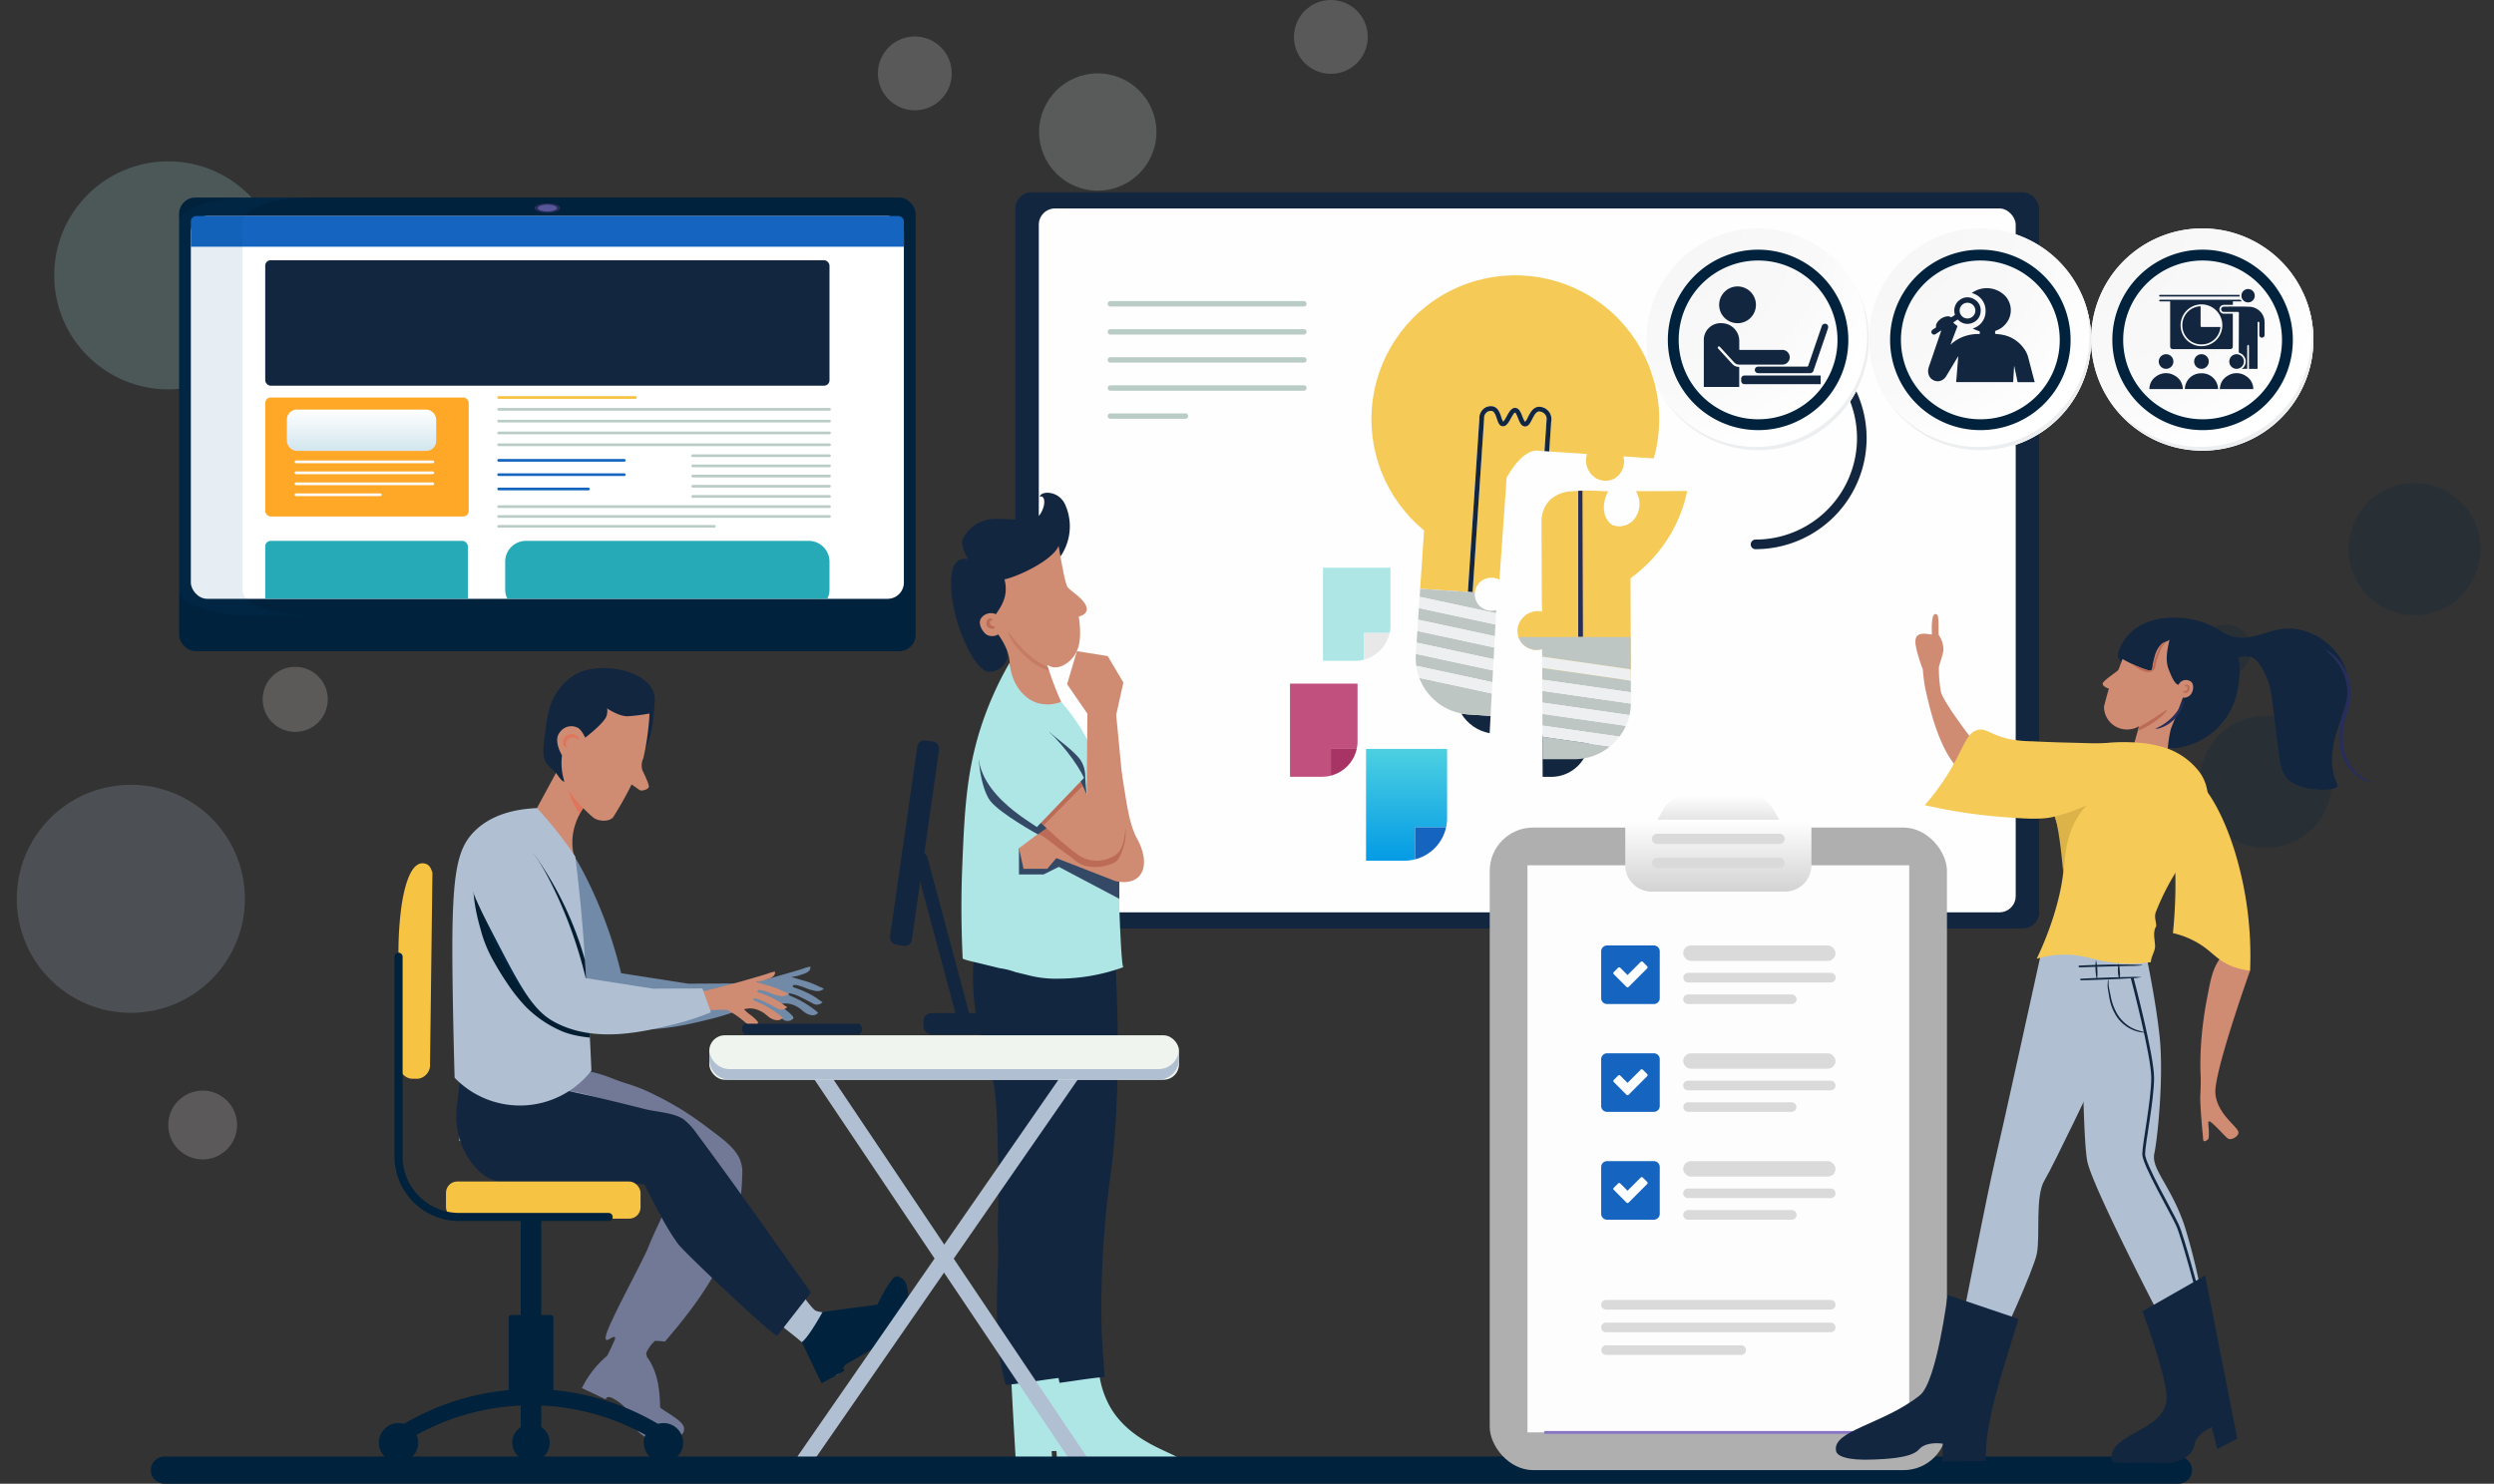 <svg xmlns="http://www.w3.org/2000/svg" xmlns:xlink="http://www.w3.org/1999/xlink" width="459.957" height="273.718" viewBox="0 0 459.957 273.718">
  <rect x="0" y="0" width="459.957" height="273.718" fill="#333333" stroke="none"/>
  <defs>
    <clipPath id="clip-path">
      <path id="Trazado_26183" data-name="Trazado 26183" d="M472.759,180.072l-15.39.054a4.522,4.522,0,0,1-.567,5.465,3.52,3.52,0,0,1-3.69.852c-1.555-.772-2.335-3.541-.859-6.3-.268-.009-.658-.021-1.128-.034a36.253,36.253,0,0,0-5.861.058,6.339,6.339,0,0,0-3.726,1.559,5.276,5.276,0,0,0-1.3,2.166,5.359,5.359,0,0,0-.232,1.571c-.008,1.5.058,16.489.06,16.864a3.75,3.75,0,0,0-3.678,1.288,3.5,3.5,0,0,0,3.7,5.63s.113,32.109.116,32.915l32.553-.115Z" transform="translate(-435.557 -180.037)" fill="none"/>
    </clipPath>
    <clipPath id="clip-path-2">
      <path id="Trazado_26197" data-name="Trazado 26197" d="M431.955,162l9.171.609a3.866,3.866,0,0,0,1.383,4.3,3.527,3.527,0,0,0,3.654.252,3.654,3.654,0,0,0,1.662-4.109l5.6.372a23.424,23.424,0,0,0,.953-5.475,26.538,26.538,0,1,0-43.315,18.75l-.715,10.773-.8,12.117a10.412,10.412,0,0,0,.071,2.092,10.284,10.284,0,0,0,.567,2.226,10.4,10.4,0,0,0,7.734,6.57,7.7,7.7,0,0,0,5.245,3.642c.4-7.17,1.2-22.319,1.213-22.724a3.145,3.145,0,0,1-3.406-1.135,3.106,3.106,0,0,1,.47-4.077,3.165,3.165,0,0,1,3.53-.389c.025-.449.908-13.01,1.324-18.84C428.4,163.3,430.417,161.9,431.955,162Z" transform="translate(-401.364 -129.655)" fill="none"/>
    </clipPath>
    <linearGradient id="linear-gradient" x1="0.5" x2="0.5" y2="1" gradientUnits="objectBoundingBox">
      <stop offset="0" stop-color="#4dd0e1"/>
      <stop offset="1" stop-color="#039be5"/>
    </linearGradient>
    <clipPath id="clip-path-3">
      <rect id="Rectángulo_4014" data-name="Rectángulo 4014" width="131.501" height="70.613" rx="1" fill="#1565c0"/>
    </clipPath>
    <linearGradient id="linear-gradient-2" x1="0.5" x2="0.5" y2="1" gradientUnits="objectBoundingBox">
      <stop offset="0" stop-color="#fff"/>
      <stop offset="1" stop-color="#d2e6ee"/>
    </linearGradient>
    <clipPath id="clip-path-4">
      <path id="Trazado_26215" data-name="Trazado 26215" d="M325.975,200.584c.573.727,2.836,1.995,3.413,3.5s-1.36,1.9-1.36,1.9c.285,2.378.587,5.235-.893,7.29-1.094,1.518-3.163,2.814-4.942,1.618.479,1.545,1.057,3.189,1.757,4.906a60.51,60.51,0,0,0,3.03,6.348,26.043,26.043,0,0,1-2.886.52,26.334,26.334,0,0,1-7.132-.109c-3.467-2.054-4.231-3.8-4.263-5.031-.054-2.049,1.905-2.948,2.455-5.438.571-2.586-.774-5.088-2-6.8a2.125,2.125,0,0,1-2.178.02c-.847-.658-1.675-2.194-.892-3.12a2.239,2.239,0,0,1,2.654-.628c.759-1.211,2.416-3.153,1.581-6.433,2.461-.5,8.849-3.481,9.979-6.162C324.4,193.384,325.4,199.856,325.975,200.584Z" transform="translate(-309.766 -192.958)" fill="#d08b73"/>
    </clipPath>
    <clipPath id="clip-path-5">
      <path id="Trazado_26225" data-name="Trazado 26225" d="M319.819,231.457a30.078,30.078,0,0,1,10.087,12.616q.058-7.481.115-14.963l-3.742-5.438,1.81-6.092,5.686.913,2.885,4.874q-.666,3-1.331,5.994c.351,3.461.826,8.332,1.34,14.241.446,5.113.827,10.078-1.511,11.624a6.931,6.931,0,0,1-3.092,1.018,7.079,7.079,0,0,1-2.52-.416c-2.124-.78-9.1-7.134-17.817-16.48Z" transform="translate(-311.73 -217.579)" fill="#d08b73"/>
    </clipPath>
    <clipPath id="clip-path-6">
      <path id="Trazado_26234" data-name="Trazado 26234" d="M209.5,245.513l-5.368,9.909,8.832,7.192a11.127,11.127,0,0,1-.583-5.318,11.5,11.5,0,0,1,3.726-6.88Z" transform="translate(-204.136 -245.513)" fill="#d08b73"/>
    </clipPath>
    <clipPath id="clip-path-7">
      <path id="Trazado_26238" data-name="Trazado 26238" d="M209.058,263.2c-.761-1.126-1.586-2.283-2.483-3.459-1.536-2.017-3.078-3.828-4.573-5.445-6.463.267-9.745,2.542-11.417,4.17-3.525,3.432-4.422,8.291-4.147,27.911.1,7.326.253,13.4.375,17.663a16.717,16.717,0,0,0,25.224-1.315c-.222-5.6-.5-10.146-.718-13.238-.48-6.936-.658-10.906-1.157-16.208C209.766,269.048,209.356,265.567,209.058,263.2Z" transform="translate(-186.392 -254.291)" fill="#00223d"/>
    </clipPath>
    <linearGradient id="linear-gradient-3" x1="0.5" x2="0.5" y2="1" gradientUnits="objectBoundingBox">
      <stop offset="0" stop-color="#fff"/>
      <stop offset="1" stop-color="#d3d3d3"/>
    </linearGradient>
    <radialGradient id="radial-gradient" cx="0.076" cy="0.019" r="1.465" gradientTransform="translate(0.001)" gradientUnits="objectBoundingBox">
      <stop offset="0" stop-color="#f6f6f7"/>
      <stop offset="0.477" stop-color="#f9f9fa"/>
      <stop offset="0.715" stop-color="#fff"/>
    </radialGradient>
    <clipPath id="clip-path-8">
      <path id="Trazado_26257" data-name="Trazado 26257" d="M498.429,295.382s.023,26.419.971,31.125,13.339,28.541,13.339,28.541l2.415,3.493,5.981-3.493a113.736,113.736,0,0,0-3.789-16.6c-2.444-7.319-6.2-10.491-5.588-13.333s1.765-14.269.982-21.6-2.651-15.827-2.651-15.827l-12.6.239Z" transform="translate(-497.492 -287.689)" fill="#12263f"/>
    </clipPath>
    <clipPath id="clip-path-9">
      <path id="Trazado_26265" data-name="Trazado 26265" d="M507.171,218.45c-.262.7-.633,1.773-.787,2.034s-2.44,1.722-2.81,2.351,1.1,1.1,1.1,1.1c-.04-.017-.9,3.07-.92,3.377a4.239,4.239,0,0,0,2.046,3.541,4.355,4.355,0,0,0,4.423,0c-.344,1.255-.708,2.5-1.069,3.755l6.191,2.249s.281-4.479.914-5.956,2.044-5.322,2.044-5.322a1.6,1.6,0,0,0,1.273-.405c.67-.542,1.012-2.3-.075-2.713a1.493,1.493,0,0,0-1.993.748c-.806-.107-1.488-2.03-1.745-2.639-.807-1.914-.322-3.777.072-5.716-.042.209-1.229.617-1.425.776a5.012,5.012,0,0,0-1.31,2.377,12.685,12.685,0,0,0-.325,1.33c-.186.951.052,1.472-1.12,1.116A23.7,23.7,0,0,1,507.171,218.45Z" transform="translate(-503.514 -214.86)" fill="#d08b73"/>
    </clipPath>
  </defs>
  <g id="img11" transform="translate(-80.594 -65.234)">
    <g id="BACKGROUND" transform="translate(80.594 65.235)">
      <g id="Grupo_15917" data-name="Grupo 15917" transform="translate(0)" opacity="0.2">
        <circle id="Elipse_1058" data-name="Elipse 1058" cx="12.193" cy="12.193" r="12.193" transform="translate(402.506 152.1) rotate(-72.134)" fill="#00223d"/>
        <circle id="Elipse_1059" data-name="Elipse 1059" cx="12.193" cy="12.193" r="12.193" transform="translate(430.648 92.216) rotate(-13.194)" fill="#00223d"/>
        <circle id="Elipse_1060" data-name="Elipse 1060" cx="4.648" cy="4.648" r="4.648" transform="translate(405.914 115.201)" fill="#00223d"/>
        <circle id="Elipse_1061" data-name="Elipse 1061" cx="10.817" cy="10.817" r="10.817" transform="translate(191.639 13.536)" fill="#eef9f9"/>
        <circle id="Elipse_1062" data-name="Elipse 1062" cx="6.81" cy="6.81" r="6.81" transform="matrix(0.722, -0.692, 0.692, 0.722, 159.087, 13.332)" fill="#eef2f5"/>
        <circle id="Elipse_1063" data-name="Elipse 1063" cx="6.81" cy="6.81" r="6.81" transform="translate(238.634)" fill="#eef2f5"/>
        <circle id="Elipse_1064" data-name="Elipse 1064" cx="21.035" cy="21.035" r="21.035" transform="translate(0 148.415) rotate(-9.217)" fill="#b0c0d2"/>
        <circle id="Elipse_1065" data-name="Elipse 1065" cx="21.035" cy="21.035" r="21.035" transform="translate(9.995 29.761)" fill="#aee6e6"/>
        <circle id="Elipse_1066" data-name="Elipse 1066" cx="6.004" cy="6.004" r="6.004" transform="translate(48.442 123.013)" fill="#fcf3f1"/>
      </g>
      <circle id="Elipse_1067" data-name="Elipse 1067" cx="6.35" cy="6.35" r="6.35" transform="translate(31.03 201.188)" fill="#fcf3f1" opacity="0.2"/>
    </g>
    <g id="OBJECTS" transform="translate(110.927 100.708)">
      <g id="Grupo_15980" data-name="Grupo 15980" transform="translate(0)">
        <g id="Grupo_15935" data-name="Grupo 15935" transform="translate(156.924)">
          <rect id="Rectángulo_4007" data-name="Rectángulo 4007" width="188.814" height="135.811" rx="3" fill="#12263f"/>
          <rect id="Rectángulo_4008" data-name="Rectángulo 4008" width="180.168" height="129.851" rx="3" transform="translate(4.323 2.98)" fill="#fefefe"/>
          <g id="Grupo_15927" data-name="Grupo 15927" transform="translate(92.632 55.048)">
            <g id="Grupo_15926" data-name="Grupo 15926" clip-path="url(#clip-path)">
              <g id="Grupo_15925" data-name="Grupo 15925" transform="translate(-32.228 -42.909)">
                <path id="Trazado_26169" data-name="Trazado 26169" d="M441.19,244.91H439.7a6.964,6.964,0,0,1-6.992-6.938v-.8h15.446v.717A7,7,0,0,1,441.19,244.91Z" transform="translate(-402.727 -149.211)" fill="#12263f"/>
                <circle id="Elipse_1068" data-name="Elipse 1068" cx="26.538" cy="26.538" r="26.538" transform="translate(0 37.53) rotate(-45)" fill="#f5ca56"/>
                <path id="Trazado_26170" data-name="Trazado 26170" d="M453.76,216.241H422.88V186.29h30.774Z" transform="translate(-400.647 -138.45)" fill="#f5ca56"/>
                <g id="Grupo_15923" data-name="Grupo 15923" transform="translate(30.884 34.922)">
                  <path id="Trazado_26171" data-name="Trazado 26171" d="M434.893,205.617h-.872V173.243h.758Z" transform="translate(-433.888 -170.612)" fill="#282e5b"/>
                  <path id="Trazado_26172" data-name="Trazado 26172" d="M450.6,205.416h-.872V172.5h.756Z" transform="translate(-437.209 -170.455)" fill="#282e5b"/>
                  <path id="Trazado_26173" data-name="Trazado 26173" d="M438.268,173.98h-.028c-.618-.017-.887-.672-1.146-1.3-.243-.591-.517-1.261-.989-1.368a1.2,1.2,0,0,0-1.038.39,1.42,1.42,0,0,0-.329,1.142l-.86.142a2.289,2.289,0,0,1,.557-1.885,2.062,2.062,0,0,1,1.864-.64c.913.208,1.295,1.139,1.6,1.888a2.658,2.658,0,0,0,.4.772,4.886,4.886,0,0,0,.58-1.059c.371-.8.755-1.624,1.483-1.627h0c.7,0,1.053.752,1.4,1.48.148.313.424.895.579.949a3.692,3.692,0,0,0,.446-.884c.341-.813.765-1.824,1.735-2.031a2.3,2.3,0,0,1,2.3,1.087,2.358,2.358,0,0,1,.3,1.52l-.864-.114a1.494,1.494,0,0,0-.181-.952,1.453,1.453,0,0,0-1.374-.688c-.524.113-.837.858-1.113,1.516-.3.724-.59,1.407-1.249,1.418h-.01c-.673,0-1.022-.734-1.359-1.446-.145-.306-.447-.942-.61-.982-.17,0-.55.816-.692,1.123C439.315,173.189,438.948,173.978,438.268,173.98Z" transform="translate(-433.852 -169.907)" fill="#282e5b"/>
                </g>
                <g id="Grupo_15924" data-name="Grupo 15924" transform="translate(22.205 69.905)">
                  <path id="Trazado_26174" data-name="Trazado 26174" d="M453.765,228.658l-30.881-4.425v2.159l30.626,4.387A10.434,10.434,0,0,0,453.765,228.658Z" transform="translate(-422.853 -216.38)" fill="#bec6c4"/>
                  <path id="Trazado_26175" data-name="Trazado 26175" d="M453.761,223.285l-30.9-4.427v2.159l30.9,4.427Z" transform="translate(-422.849 -215.243)" fill="#bec6c4"/>
                  <path id="Trazado_26176" data-name="Trazado 26176" d="M453.725,214.273h-30.88v1.536l30.88,4.427Z" transform="translate(-422.844 -214.273)" fill="#bec6c4"/>
                  <path id="Trazado_26177" data-name="Trazado 26177" d="M452.848,233.9l-29.95-4.291v.107a10.5,10.5,0,0,0,.217,2.082l28.549,4.091A10.4,10.4,0,0,0,452.848,233.9Z" transform="translate(-422.856 -217.516)" fill="#bec6c4"/>
                  <path id="Trazado_26178" data-name="Trazado 26178" d="M424.088,235.15a10.377,10.377,0,0,0,9.5,6.081h10.049a10.4,10.4,0,0,0,6.525-2.346Z" transform="translate(-423.107 -218.689)" fill="#bec6c4"/>
                  <path id="Trazado_26179" data-name="Trazado 26179" d="M453.725,220.648l-30.88-4.427.016,2.079,30.9,4.427Z" transform="translate(-422.844 -214.685)" fill="#eeeff0"/>
                  <path id="Trazado_26180" data-name="Trazado 26180" d="M453.761,227.877v-1.855l-30.9-4.427.015,2.079,30.881,4.425C453.762,228.025,453.762,227.953,453.761,227.877Z" transform="translate(-422.849 -215.822)" fill="#eeeff0"/>
                  <path id="Trazado_26181" data-name="Trazado 26181" d="M453.51,231.358l-30.626-4.387.011,2.078,29.95,4.291A10.363,10.363,0,0,0,453.51,231.358Z" transform="translate(-422.853 -216.959)" fill="#eeeff0"/>
                  <path id="Trazado_26182" data-name="Trazado 26182" d="M451.722,236.474l-28.549-4.091a10.3,10.3,0,0,0,.722,2.182l26.071,3.735A10.469,10.469,0,0,0,451.722,236.474Z" transform="translate(-422.914 -218.103)" fill="#eeeff0"/>
                </g>
              </g>
            </g>
          </g>
          <g id="Grupo_15930" data-name="Grupo 15930" transform="translate(65.671 15.322)">
            <g id="Grupo_15929" data-name="Grupo 15929" clip-path="url(#clip-path-2)">
              <g id="Grupo_15928" data-name="Grupo 15928" transform="translate(0 0.001)">
                <path id="Trazado_26184" data-name="Trazado 26184" d="M423.675,232.337a10.568,10.568,0,0,1-1.315-.177,7.718,7.718,0,0,0,12.692.836,10.553,10.553,0,0,1-1.35.007Z" transform="translate(-405.805 -151.335)" fill="#12263f"/>
                <path id="Trazado_26185" data-name="Trazado 26185" d="M454.382,157.953a26.538,26.538,0,1,0-43.315,18.75l-.715,10.773,8.793.584,2.118-31.908a2.262,2.262,0,0,1,.689-1.794,2.061,2.061,0,0,1,1.9-.509c.9.27,1.213,1.227,1.466,1.995a2.649,2.649,0,0,0,.344.8,4.943,4.943,0,0,0,.651-1.016c.426-.77.867-1.568,1.593-1.519h0c.7.047,1,.823,1.293,1.574.125.322.36.922.512.987a3.709,3.709,0,0,0,.506-.851c.4-.787.89-1.766,1.873-1.906a2.3,2.3,0,0,1,2.219,1.244,2.326,2.326,0,0,1,.2,1.482l-2.145,32.3,8.793.584.715-10.773A26.5,26.5,0,0,0,454.382,157.953Z" transform="translate(-401.364 -129.656)" fill="#f5ca56"/>
                <path id="Trazado_26186" data-name="Trazado 26186" d="M438.682,162.774a1.334,1.334,0,0,0-.14-.514,1.454,1.454,0,0,0-1.322-.781c-.531.076-.895.8-1.216,1.435-.353.7-.686,1.363-1.345,1.327h-.009c-.672-.045-.968-.8-1.255-1.537-.123-.316-.38-.972-.541-1.023-.17-.01-.6.776-.769,1.072-.406.737-.827,1.5-1.507,1.454l-.027,0c-.617-.05-.839-.733-1.053-1.381-.2-.606-.428-1.294-.891-1.434a1.206,1.206,0,0,0-1.062.318,1.3,1.3,0,0,0-.4.812h.016l-2.145,32.3,11.485.762Z" transform="translate(-406.367 -136.361)" fill="#f5ca56"/>
                <path id="Trazado_26187" data-name="Trazado 26187" d="M426.929,162.284h-.016a1.306,1.306,0,0,1,.4-.812,1.206,1.206,0,0,1,1.062-.318c.463.14.691.828.891,1.434.215.649.437,1.331,1.053,1.381l.027,0c.68.045,1.1-.717,1.507-1.454.164-.3.6-1.082.769-1.072.161.05.418.706.541,1.023.287.733.583,1.492,1.255,1.537h.009c.659.035.992-.626,1.345-1.327.321-.637.684-1.359,1.216-1.435a1.454,1.454,0,0,1,1.322.781,1.334,1.334,0,0,1,.14.514l-2.179,32.81.87.058,2.145-32.3a2.325,2.325,0,0,0-.2-1.482,2.3,2.3,0,0,0-2.219-1.244c-.982.14-1.476,1.119-1.873,1.906a3.7,3.7,0,0,1-.506.851c-.151-.065-.386-.665-.512-.987-.294-.751-.6-1.527-1.293-1.574h0c-.725-.048-1.167.749-1.593,1.519a4.941,4.941,0,0,1-.651,1.016,2.645,2.645,0,0,1-.344-.8c-.254-.768-.571-1.724-1.467-1.995a2.061,2.061,0,0,0-1.9.509,2.263,2.263,0,0,0-.689,1.794l-2.118,31.908.87.058Z" transform="translate(-406.134 -136.126)" fill="#12263f"/>
                <path id="Trazado_26188" data-name="Trazado 26188" d="M412.07,212.854l-.144,2.154,30.241,6.512a10.423,10.423,0,0,0,.4-2.1Z" transform="translate(-403.598 -147.252)" fill="#bec6c4"/>
                <path id="Trazado_26189" data-name="Trazado 26189" d="M412.426,207.491l-.143,2.154,30.512,6.571.143-2.154Z" transform="translate(-403.673 -146.118)" fill="#bec6c4"/>
                <path id="Trazado_26190" data-name="Trazado 26190" d="M433.885,204.389l-21.149-1.4-.1,1.478,30.512,6.571.4-6Z" transform="translate(-403.749 -145.165)" fill="#bec6c4"/>
                <path id="Trazado_26191" data-name="Trazado 26191" d="M411.737,218.324a10.411,10.411,0,0,0,.071,2.092L440,226.487a10.434,10.434,0,0,0,1.319-1.9l-29.577-6.37Z" transform="translate(-403.553 -148.386)" fill="#bec6c4"/>
                <path id="Trazado_26192" data-name="Trazado 26192" d="M412.552,223.828a10.4,10.4,0,0,0,7.734,6.57,10.579,10.579,0,0,0,1.315.177l10.027.666a10.562,10.562,0,0,0,1.35-.007,10.382,10.382,0,0,0,5.322-1.861Z" transform="translate(-403.73 -149.573)" fill="#bec6c4"/>
                <path id="Trazado_26193" data-name="Trazado 26193" d="M412.6,204.86l-.138,2.074,30.512,6.571.138-2.074Z" transform="translate(-403.711 -145.561)" fill="#eeeff0"/>
                <path id="Trazado_26194" data-name="Trazado 26194" d="M412.245,210.223l-.137,2.075,30.5,6.568c.006-.074.02-.147.026-.222l.123-1.851Z" transform="translate(-403.636 -146.696)" fill="#eeeff0"/>
                <path id="Trazado_26195" data-name="Trazado 26195" d="M411.752,217.661l29.577,6.37a10.309,10.309,0,0,0,.8-1.932l-30.241-6.512Z" transform="translate(-403.561 -147.83)" fill="#eeeff0"/>
                <path id="Trazado_26196" data-name="Trazado 26196" d="M412.4,223.231l25.747,5.545a10.454,10.454,0,0,0,1.88-1.7L411.833,221A10.281,10.281,0,0,0,412.4,223.231Z" transform="translate(-403.578 -148.976)" fill="#eeeff0"/>
              </g>
            </g>
          </g>
          <path id="Trazado_26198" data-name="Trazado 26198" d="M491.2,142.877a19.6,19.6,0,1,1,0,39.205" transform="translate(-354.694 -117.13)" fill="none" stroke="#12263f" stroke-linecap="round" stroke-linejoin="round" stroke-width="1.772"/>
          <g id="Grupo_15931" data-name="Grupo 15931" transform="translate(17.529 20.567)">
            <line id="Línea_467" data-name="Línea 467" x2="35.686" fill="none" stroke="#baccc6" stroke-linecap="round" stroke-linejoin="round" stroke-width="1"/>
            <line id="Línea_468" data-name="Línea 468" x2="35.686" transform="translate(0 5.18)" fill="none" stroke="#baccc6" stroke-linecap="round" stroke-linejoin="round" stroke-width="1"/>
            <line id="Línea_469" data-name="Línea 469" x2="35.686" transform="translate(0 10.36)" fill="none" stroke="#baccc6" stroke-linecap="round" stroke-linejoin="round" stroke-width="1"/>
            <line id="Línea_470" data-name="Línea 470" x2="35.686" transform="translate(0 15.54)" fill="none" stroke="#baccc6" stroke-linecap="round" stroke-linejoin="round" stroke-width="1"/>
            <line id="Línea_471" data-name="Línea 471" x2="13.84" transform="translate(0 20.72)" fill="none" stroke="#baccc6" stroke-linecap="round" stroke-linejoin="round" stroke-width="1"/>
          </g>
          <g id="Grupo_15932" data-name="Grupo 15932" transform="translate(50.651 90.643)">
            <path id="Trazado_26199" data-name="Trazado 26199" d="M389.851,237.225h4.767a6.508,6.508,0,0,0,.154-1.4V225.18H382.315v17.178h5.927a6.52,6.52,0,0,0,1.609-.208Z" transform="translate(-382.315 -225.18)" fill="#c1507f"/>
            <path id="Trazado_26200" data-name="Trazado 26200" d="M391.873,245.381a6.53,6.53,0,0,0,4.767-4.925h-4.767Z" transform="translate(-384.337 -228.411)" fill="#a73464"/>
          </g>
          <g id="Grupo_15933" data-name="Grupo 15933" transform="translate(56.726 69.254)">
            <path id="Trazado_26201" data-name="Trazado 26201" d="M397.556,210.1h4.767a6.566,6.566,0,0,0,.153-1.4V198.053H390.02V215.23h5.926a6.521,6.521,0,0,0,1.609-.207Z" transform="translate(-390.02 -198.053)" fill="#aee6e6"/>
            <path id="Trazado_26202" data-name="Trazado 26202" d="M399.577,218.254a6.532,6.532,0,0,0,4.767-4.925h-4.767Z" transform="translate(-392.041 -201.284)" fill="#e8e8e8"/>
          </g>
          <g id="Grupo_15934" data-name="Grupo 15934" transform="translate(64.677 102.689)">
            <path id="Trazado_26203" data-name="Trazado 26203" d="M409.148,254.912h5.721a7.877,7.877,0,0,0,.184-1.676v-12.78H400.1v20.615h7.113a7.8,7.8,0,0,0,1.931-.25Z" transform="translate(-400.104 -240.456)" fill="url(#linear-gradient)"/>
            <path id="Trazado_26204" data-name="Trazado 26204" d="M411.574,264.7a7.837,7.837,0,0,0,5.721-5.91h-5.721Z" transform="translate(-402.53 -244.333)" fill="#1565c0"/>
          </g>
        </g>
        <g id="Grupo_15940" data-name="Grupo 15940" transform="translate(2.702 0.969)">
          <g id="Grupo_15938" data-name="Grupo 15938">
            <rect id="Rectángulo_4009" data-name="Rectángulo 4009" width="135.825" height="83.681" rx="3" fill="#00223d"/>
            <g id="Grupo_15937" data-name="Grupo 15937" transform="translate(2.162 3.414)">
              <rect id="Rectángulo_4010" data-name="Rectángulo 4010" width="131.501" height="70.613" rx="3" fill="#fff"/>
              <g id="Grupo_15936" data-name="Grupo 15936" clip-path="url(#clip-path-3)">
                <rect id="Rectángulo_4011" data-name="Rectángulo 4011" width="37.369" height="12.796" rx="1" transform="translate(13.718 59.922)" fill="#26aab7"/>
                <path id="Trazado_94713" data-name="Trazado 94713" d="M3.832,0H55.98a3.832,3.832,0,0,1,3.832,3.832V8.964A3.832,3.832,0,0,1,55.98,12.8H3.832A3.832,3.832,0,0,1,0,8.964V3.832A3.832,3.832,0,0,1,3.832,0Z" transform="translate(57.972 59.922)" fill="#26aab7"/>
                <path id="Trazado_94712" data-name="Trazado 94712" d="M0,0H154.206V5.69H0Z" transform="translate(-11.353 -0.027)" fill="#1565c0"/>
              </g>
            </g>
            <path id="Trazado_26205" data-name="Trazado 26205" d="M210.35,113.677c0-.472-1.059-.853-2.365-.853s-2.366.382-2.366.853,1.059.853,2.366.853S210.35,114.149,210.35,113.677Z" transform="translate(-140.072 -111.743)" fill="#282e5b"/>
            <path id="Trazado_26206" data-name="Trazado 26206" d="M209.908,113.736c0-.351-.788-.636-1.761-.636s-1.761.285-1.761.636.788.636,1.761.636S209.908,114.086,209.908,113.736Z" transform="translate(-140.235 -111.801)" fill="#565699"/>
            <path id="Trazado_26207" data-name="Trazado 26207" d="M134.173,183.9V116.1c0-2.567,5.764-4.646,12.874-4.646H135.365c-7.11,0-12.874,2.079-12.874,4.646v67.8c0,2.566,5.764,4.646,12.874,4.646h11.682C139.937,188.546,134.173,186.466,134.173,183.9Z" transform="translate(-122.491 -111.453)" fill="#034c8a" opacity="0.1"/>
          </g>
          <g id="Grupo_15939" data-name="Grupo 15939" transform="translate(15.88 11.565)">
            <rect id="Rectángulo_4015" data-name="Rectángulo 4015" width="104.066" height="23.144" rx="1" fill="#12263f"/>
            <rect id="Rectángulo_4016" data-name="Rectángulo 4016" width="37.527" height="21.946" rx="1" transform="translate(0 25.323)" fill="#ffa726"/>
            <rect id="Rectángulo_4017" data-name="Rectángulo 4017" width="27.541" height="7.625" rx="1.813" transform="translate(3.994 27.551)" fill="url(#linear-gradient-2)"/>
            <line id="Línea_472" data-name="Línea 472" x2="25.228" transform="translate(5.676 37.198)" fill="none" stroke="#fefefe" stroke-linecap="round" stroke-linejoin="round" stroke-width="0.5"/>
            <line id="Línea_473" data-name="Línea 473" x2="25.228" transform="translate(43.045 25.323)" fill="none" stroke="#f6c343" stroke-linecap="round" stroke-linejoin="round" stroke-width="0.5"/>
            <line id="Línea_474" data-name="Línea 474" x2="25.228" transform="translate(78.838 36.059)" fill="none" stroke="#baccc6" stroke-linecap="round" stroke-linejoin="round" stroke-width="0.5"/>
            <line id="Línea_475" data-name="Línea 475" x2="25.228" transform="translate(78.838 37.937)" fill="none" stroke="#baccc6" stroke-linecap="round" stroke-linejoin="round" stroke-width="0.5"/>
            <line id="Línea_476" data-name="Línea 476" x2="25.228" transform="translate(78.838 39.816)" fill="none" stroke="#baccc6" stroke-linecap="round" stroke-linejoin="round" stroke-width="0.5"/>
            <line id="Línea_477" data-name="Línea 477" x2="25.228" transform="translate(78.838 41.694)" fill="none" stroke="#baccc6" stroke-linecap="round" stroke-linejoin="round" stroke-width="0.5"/>
            <line id="Línea_478" data-name="Línea 478" x2="25.228" transform="translate(78.838 43.573)" fill="none" stroke="#baccc6" stroke-linecap="round" stroke-linejoin="round" stroke-width="0.5"/>
            <line id="Línea_479" data-name="Línea 479" x2="61.02" transform="translate(43.045 27.503)" fill="none" stroke="#baccc6" stroke-linecap="round" stroke-linejoin="round" stroke-width="0.5"/>
            <line id="Línea_480" data-name="Línea 480" x2="61.02" transform="translate(43.045 29.682)" fill="none" stroke="#baccc6" stroke-linecap="round" stroke-linejoin="round" stroke-width="0.5"/>
            <line id="Línea_481" data-name="Línea 481" x2="61.02" transform="translate(43.045 31.862)" fill="none" stroke="#baccc6" stroke-linecap="round" stroke-linejoin="round" stroke-width="0.5"/>
            <line id="Línea_482" data-name="Línea 482" x2="61.02" transform="translate(43.045 34.041)" fill="none" stroke="#baccc6" stroke-linecap="round" stroke-linejoin="round" stroke-width="0.5"/>
            <line id="Línea_483" data-name="Línea 483" x2="61.02" transform="translate(43.045 45.451)" fill="none" stroke="#baccc6" stroke-linecap="round" stroke-linejoin="round" stroke-width="0.5"/>
            <line id="Línea_484" data-name="Línea 484" x2="61.02" transform="translate(43.045 47.269)" fill="none" stroke="#baccc6" stroke-linecap="round" stroke-linejoin="round" stroke-width="0.5"/>
            <line id="Línea_485" data-name="Línea 485" x2="39.787" transform="translate(43.045 49.087)" fill="none" stroke="#baccc6" stroke-linecap="round" stroke-linejoin="round" stroke-width="0.5"/>
            <line id="Línea_486" data-name="Línea 486" x2="23.178" transform="translate(43.045 36.913)" fill="none" stroke="#1565c0" stroke-linecap="round" stroke-linejoin="round" stroke-width="0.5"/>
            <line id="Línea_487" data-name="Línea 487" x2="23.178" transform="translate(43.045 39.556)" fill="none" stroke="#1565c0" stroke-linecap="round" stroke-linejoin="round" stroke-width="0.5"/>
            <line id="Línea_488" data-name="Línea 488" x2="16.556" transform="translate(43.045 42.198)" fill="none" stroke="#1565c0" stroke-linecap="round" stroke-linejoin="round" stroke-width="0.5"/>
            <line id="Línea_489" data-name="Línea 489" x2="25.228" transform="translate(5.676 39.22)" fill="none" stroke="#fefefe" stroke-linecap="round" stroke-linejoin="round" stroke-width="0.5"/>
            <line id="Línea_490" data-name="Línea 490" x2="25.228" transform="translate(5.676 41.243)" fill="none" stroke="#fefefe" stroke-linecap="round" stroke-linejoin="round" stroke-width="0.5"/>
            <line id="Línea_491" data-name="Línea 491" x2="15.557" transform="translate(5.676 43.265)" fill="none" stroke="#fefefe" stroke-linecap="round" stroke-linejoin="round" stroke-width="0.5"/>
          </g>
        </g>
        <g id="Grupo_15977" data-name="Grupo 15977" transform="translate(40.045 55.428)">
          <g id="Grupo_15949" data-name="Grupo 15949" transform="translate(105.035)">
            <g id="Grupo_15941" data-name="Grupo 15941" transform="translate(11.944 82.404)">
              <path id="Trazado_26208" data-name="Trazado 26208" d="M326.712,386.236l8.536-1.151a17.085,17.085,0,0,0,2.118,7.316c4.337,7.569,13.81,8.681,13.5,10.472-.121.7-1.381,1.559-5.835,1.075-1.445-.157-5.778-.519-7.039-2.121S334.2,400.6,334.2,400.6l.223,3.082-6.768-.484C327.515,401.208,326.857,389.829,326.712,386.236Z" transform="translate(-320.005 -306.188)" fill="#aee6e6"/>
              <path id="Trazado_26209" data-name="Trazado 26209" d="M336.516,288.387c1.043,19.638.208,32.114-.845,40.079a176.475,176.475,0,0,0-1.648,28.794c.041,1.666.5,7.565.539,8.487-2.976.2-8.607,1.249-11.583,1.452-2.693-8.623-1.228-21.1-1.434-26.122-.194-4.7.215-5.453.012-14.831-.2-9.011-.293-13.516-1.131-16.4a37.754,37.754,0,0,1-2.194-10.439,24.472,24.472,0,0,1,.287-5.287,20.832,20.832,0,0,1,4.1-9.1c1.558.2,3.2.46,4.911.813A64.087,64.087,0,0,1,336.516,288.387Z" transform="translate(-318.206 -285.026)" fill="#12263f"/>
            </g>
            <g id="Grupo_15942" data-name="Grupo 15942" transform="translate(4.028 81.394)">
              <path id="Trazado_26210" data-name="Trazado 26210" d="M317.062,386.236l8.536-1.151a17.073,17.073,0,0,0,2.117,7.316c4.338,7.569,13.811,8.681,13.5,10.472-.121.7-1.381,1.559-5.834,1.075-1.445-.157-5.778-.519-7.04-2.121s-3.793-1.228-3.793-1.228l.223,3.082-6.768-.484C317.865,401.208,317.207,389.829,317.062,386.236Z" transform="translate(-310.048 -305.178)" fill="#aee6e6"/>
              <path id="Trazado_26211" data-name="Trazado 26211" d="M327.766,288.116c1.043,19.638.207,32.114-.845,40.079a176.375,176.375,0,0,0-1.648,28.794c.041,1.666.5,7.565.539,8.487-2.975.2-8.607,1.249-11.582,1.452-2.694-8.623-1.228-21.1-1.434-26.122-.194-4.7.215-5.452.012-14.831-.169-7.786-.207-11.681-1.131-16.4-1.078-5.5-2.025-5.55-2.891-10.66A44.849,44.849,0,0,1,308.393,287q.325-1.618.652-3.235l3.9-.02a55.177,55.177,0,0,0,5.836,1.823A64.113,64.113,0,0,1,327.766,288.116Z" transform="translate(-308.167 -283.745)" fill="#12263f"/>
            </g>
            <g id="Grupo_15946" data-name="Grupo 15946">
              <path id="Trazado_26212" data-name="Trazado 26212" d="M306.153,192.739s-1.356-2.275-1-3.531a6.559,6.559,0,0,1,4.865-3.76c2.6-.467,8.373.877,9.528-1.067s.7-3.526-.162-3.112c.234-1.175,3.686-1.213,4.807,1.672a9.8,9.8,0,0,1-.568,8.7c-1.516,2.812-7.472,4.57-9.91,5.094-.02.684-.506,7.163-.506,7.163l.2,7.081a3.426,3.426,0,0,1-3.227,2.567c-2.759.217-6.743-8.957-7.087-14.885S304.67,192.632,306.153,192.739Z" transform="translate(-303.058 -180.519)" fill="#12263f"/>
              <g id="Grupo_15945" data-name="Grupo 15945" transform="translate(5.289 9.808)">
                <path id="Trazado_26213" data-name="Trazado 26213" d="M325.975,200.584c.573.727,2.836,1.995,3.413,3.5s-1.36,1.9-1.36,1.9c.285,2.378.587,5.235-.893,7.29-1.094,1.518-3.163,2.814-4.942,1.618.479,1.545,1.057,3.189,1.757,4.906a60.51,60.51,0,0,0,3.03,6.348,26.043,26.043,0,0,1-2.886.52,26.334,26.334,0,0,1-7.132-.109c-3.467-2.054-4.231-3.8-4.263-5.031-.054-2.049,1.905-2.948,2.455-5.438.571-2.586-.774-5.088-2-6.8a2.125,2.125,0,0,1-2.178.02c-.847-.658-1.675-2.194-.892-3.12a2.239,2.239,0,0,1,2.654-.628c.759-1.211,2.416-3.153,1.581-6.433,2.461-.5,8.849-3.481,9.979-6.162C324.4,193.384,325.4,199.856,325.975,200.584Z" transform="translate(-309.766 -192.958)" fill="#d08b73"/>
                <g id="Grupo_15944" data-name="Grupo 15944" clip-path="url(#clip-path-4)">
                  <g id="Grupo_15943" data-name="Grupo 15943" transform="translate(5.23 15.88)" opacity="0.5" style="mix-blend-mode: multiply;isolation: isolate">
                    <path id="Trazado_26214" data-name="Trazado 26214" d="M316.412,213.1a3.723,3.723,0,0,0,.756,1.691,14.431,14.431,0,0,0,2.987,3.316,11.845,11.845,0,0,0,3.9,2.194,3.277,3.277,0,0,0,1.845.217,13.1,13.1,0,0,0-1.685-.656,15.387,15.387,0,0,1-3.641-2.265,20.578,20.578,0,0,1-3.025-3.077C316.859,213.652,316.5,213.055,316.412,213.1Z" transform="translate(-316.398 -213.097)" fill="#bc6c56"/>
                  </g>
                </g>
              </g>
              <path id="Trazado_26216" data-name="Trazado 26216" d="M312.91,211.584c-.017-.092-.186-.136-.4-.225a2.159,2.159,0,0,1-.347-.177c-.139-.091-.183-.144-.183-.194a2.663,2.663,0,0,1-.006-.422.228.228,0,0,1,.113-.188c.171-.12.36-.2.346-.293s-.164-.189-.506-.146a.7.7,0,0,0-.534.446,1.272,1.272,0,0,0-.07.353,1.425,1.425,0,0,0,.008.371.748.748,0,0,0,.247.433,1.1,1.1,0,0,0,.319.188,1.325,1.325,0,0,0,.551.093C312.767,211.8,312.929,211.668,312.91,211.584Z" transform="translate(-304.804 -186.739)" fill="#bc6c56"/>
            </g>
            <path id="Trazado_26217" data-name="Trazado 26217" d="M314.368,220.258a62.242,62.242,0,0,0-4.483,9.531c-3.447,9.3-3.828,17.208-4.263,27.967-.173,4.278-.263,10.107.076,17.064.011.225,2.41.737,2.67.8l4.17,1.02a13.613,13.613,0,0,1,2.843.7l3.009.736a20.561,20.561,0,0,0,5.3.486,35.163,35.163,0,0,0,11.644-2.12c-.371,0-.726-10.183-.738-10.978-.019-1.277,0-1.665-.024-2.731a75.59,75.59,0,0,0-1.325-12.15c-1.293-7.136-1.939-10.7-3.921-14.828a36.672,36.672,0,0,0-5.465-8.26,6.776,6.776,0,0,1-4.232.255C316.762,226.919,314.637,223.94,314.368,220.258Z" transform="translate(-303.568 -188.924)" fill="#aee6e6"/>
            <path id="Trazado_26218" data-name="Trazado 26218" d="M337.434,268.555v4.46l-11.166-5.894-2.8,1.4h-4.543v-4.835L322.794,266l3.094-1.329Z" transform="translate(-306.414 -198.108)" fill="#344966"/>
            <path id="Trazado_26219" data-name="Trazado 26219" d="M323.429,252.937l-4.506,3.379.844,3.8h4.365l1.69-1.971,10.843,4.224c1.392.337,3.435.432,4.623-1.126,1.324-1.737.553-4.714-.539-6.619-2.959-5.162-1.75-15.131-7.04-25.769-.845,1.69-1.083,3.567-1.928,5.257,2.3,5.773-1.076,14.176,1.224,19.949Z" transform="translate(-306.414 -190.742)" fill="#d08b73"/>
            <path id="Trazado_26220" data-name="Trazado 26220" d="M337.61,263.492a5.826,5.826,0,0,1-3.5.98,7.05,7.05,0,0,1-2.624-.413,4.747,4.747,0,0,1-1.932-1.551c-.538-.625-1.167-1.2-1.733-1.81l-2.329-2.522c-.665.648-1.465,1.148-2.138,1.794.355-.34,3.47,2.264,3.829,2.529l2.609,1.928a5.531,5.531,0,0,0,2.3,1.348,8.053,8.053,0,0,0,5.427-.639c.89-.5,1.388-2.031,1.658-2.958a8.757,8.757,0,0,0,.246-3.864,11.307,11.307,0,0,1-.272,2.67,4.635,4.635,0,0,1-1.3,2.31C337.771,263.364,337.692,263.43,337.61,263.492Z" transform="translate(-307.351 -196.943)" fill="#bc6c56"/>
            <path id="Trazado_26221" data-name="Trazado 26221" d="M320.419,256.036s-6.713-3.683-8.7-6.074-2.633-9.5-2.01-10.34,11.546,9.82,11.546,9.82l2.64,4.051Z" transform="translate(-304.416 -193.009)" fill="#344966"/>
            <path id="Trazado_26222" data-name="Trazado 26222" d="M325.778,236.473c1.807,1.613,3.951,3.026,5.53,4.866a5.4,5.4,0,0,1,1.1,3.352c.073,1.284.181,2.553.286,3.836L324.9,238.6Z" transform="translate(-307.678 -192.353)" fill="#344966"/>
            <g id="Grupo_15948" data-name="Grupo 15948" transform="translate(6.838 29.222)">
              <path id="Trazado_26223" data-name="Trazado 26223" d="M319.819,231.457a30.078,30.078,0,0,1,10.087,12.616q.058-7.481.115-14.963l-3.742-5.438,1.81-6.092,5.686.913,2.885,4.874q-.666,3-1.331,5.994c.351,3.461.826,8.332,1.34,14.241.446,5.113.827,10.078-1.511,11.624a6.931,6.931,0,0,1-3.092,1.018,7.079,7.079,0,0,1-2.52-.416c-2.124-.78-9.1-7.134-17.817-16.48Z" transform="translate(-311.73 -217.579)" fill="#d08b73"/>
              <g id="Grupo_15947" data-name="Grupo 15947" clip-path="url(#clip-path-5)">
                <path id="Trazado_26224" data-name="Trazado 26224" d="M331.365,246.208l-8.292,8.365,1.232,1.248,7.623-7.712Z" transform="translate(-314.129 -223.634)" fill="#bc6c56"/>
              </g>
            </g>
            <path id="Trazado_26226" data-name="Trazado 26226" d="M320.209,252.9l8.689-9.058c-1.974-4.538-13.884-19.407-18.533-9.11C305.856,244.716,318.144,251.4,320.209,252.9Z" transform="translate(-304.395 -191.232)" fill="#aee6e6"/>
          </g>
          <g id="Grupo_15960" data-name="Grupo 15960" transform="translate(13.044 32.346)">
            <path id="Trazado_26227" data-name="Trazado 26227" d="M257.1,288.43c-.215-.1-.443-.185-.662-.281a15.634,15.634,0,0,0-2.313-.935c-.923-.233-1.807-.545-2.723-.792.4-.079.809-.128,1.2-.224.341-.084.68-.237,1.023-.343a2.482,2.482,0,0,0,.929-.458.919.919,0,0,0,.343-.9,8.134,8.134,0,0,0-1.594.475c-.565.173-4.013,1.183-5.176,1.5q-2.975.822-5.833,1.52l-.616.063-.162-.45-9.106.048L220,285.718a82.34,82.34,0,0,0-5.993-16.723c-4.317-8.858-6.823-9.859-8.329-10.08a7.138,7.138,0,0,0-6.709,3c-2.257,3.532.29,8.614,4.1,15.982,4.7,9.076,7.046,13.615,11,15.811,7.475,4.154,16.657,1.887,22.4.468A46.606,46.606,0,0,0,243.1,292l-.14-.387,2.972-.087a14.109,14.109,0,0,1,2.2,1.322c.8.591,1.851,1.5,1.851,1.5a1.485,1.485,0,0,0,1.261.084c.143-.062.482-.243.526-.414s-.111-.36-.27-.53a8.2,8.2,0,0,0-1.195-1.045,7.492,7.492,0,0,1-1.111-.99,4.115,4.115,0,0,1,1.9-.075,5.092,5.092,0,0,1,1.587.662c.517.307.92.788,1.46,1.084a2.734,2.734,0,0,0,1.187.355,1.283,1.283,0,0,0,1.018-.469,18.713,18.713,0,0,0-3.63-2.424c-.56-.285-1.1-.527-1.621-.731-.192-.215-.208-.31-.181-.356.136-.227,1.488.315,1.56.345.212.086.451.2.93.439.662.325,1.3.67,1.946,1.02a1.391,1.391,0,0,0,1.823-.279c-.082.059-1.016-.651-1.118-.719a15.2,15.2,0,0,0-1.872-1.038,19.408,19.408,0,0,0-2.439-.961c-.076-.139-.092-.243-.051-.312q.19-.323,2.044.334A9.2,9.2,0,0,0,255.9,289a1.972,1.972,0,0,0,1.277-.235C257.408,288.6,257.335,288.545,257.1,288.43Z" transform="translate(-188.873 -229.432)" fill="#718aa7"/>
            <path id="Trazado_26228" data-name="Trazado 26228" d="M229.387,383.221c.941-.337,2.222-.809,2.057-2.12s-3.355-2.859-4.4-3.733c-.08-3.3-.4-6.418-2.315-9.2-.006-.009-.086.042-.088,0-.017-.416-.212-.425-.124-.983a6.649,6.649,0,0,1,1.584-2.123,17.555,17.555,0,0,1,1.821.131c7.785-8.994,14.09-18.388,14.251-30.617a6.284,6.284,0,0,0-.646-3.484c-1.231-2.214-3.828-3.909-5.886-5.491a56.41,56.41,0,0,0-8.4-5.327c-.322-.167-.742-.36-1-.5a32.465,32.465,0,0,0-5.544-2.241c-2.591-.8-3.6-1.519-6.6-2.146s-13.668-2.11-15.518-2.074-.747,4.488-.832,4.781c-.8,2.78,0,4.52.284,6.971.023.195-.047.208.055.508.021.064-.128-.356.2.129,1.4,2.045.971,3.525,3.844,5.512,4.386,3.033,12.249,1.277,18.2,2.141,2.4.349,6.4,2.262,8.663,3.705-.878,4.524-2.108,5.653-4.14,10.741-1.055,2.643-7.13,13.662-7.756,16.1s1.7-.539,1.645.8c-.39.872-.938,2.13-1.471,3.108a18.422,18.422,0,0,0-4.659,5.97c.774.364,2.46,1.148,3.019,1.417s.065.065.375.217c.05.024,0-.039.017-.033.341.156.639.323.979.487.142-.648.86-.44,1.246-.233a8.564,8.564,0,0,1,3.171,2.757c.775,1.165.694,2.609,1.709,3.527a6.154,6.154,0,0,0,3.349,1.615A5.992,5.992,0,0,0,229.387,383.221Z" transform="translate(-188.719 -240.949)" fill="#727997"/>
            <g id="Grupo_15950" data-name="Grupo 15950" transform="translate(0.756 74.802)">
              <path id="Trazado_26229" data-name="Trazado 26229" d="M188.023,329.062s13.073,5.144,20.468,6.129,12.382-.924,13.794-.567,5.611,11.73,10.124,16.184,17.323,14.042,18.772,15.4,3.683,7.025,3.683,7.025l3.168-1.125-.655-1.618s10.845-4.818,11.894-6.393,2.145-7.154.533-8.979-2.909,4.732-4.867,5.527-9.058.474-11.121-.195-20.989-31.643-23.508-33.25-19.163-7.434-23.008-7.372-18.6-2.2-18.6-2.2Z" transform="translate(-187.493 -316.667)" fill="#b0c0d2"/>
              <path id="Trazado_26230" data-name="Trazado 26230" d="M211.248,336.4c4.459-.013,8.162.213,10.749.427,1.914,3.643,3.786,7.651,6.2,10.97,1.253,1.724,17.957,17.432,18.33,16.955l6.2-7.946c-6.98-9.789-13.856-19.66-21.04-29.3a11.98,11.98,0,0,0-2.387-2.615c-1.739-1.273-5.034-1.384-7.173-1.927-2.746-.7-5.5-1.366-8.253-2.033-3.648-.882-7.468-1.526-11.034-2.711-1.821-.6-14.851-1.807-14.942-1.815.289.027-.308,4.8-.355,5.158a15.209,15.209,0,0,0,.514,7.253,13.422,13.422,0,0,0,3.76,5.857C195.65,337.895,200.2,336.43,211.248,336.4Z" transform="translate(-187.351 -316.407)" fill="#12263f"/>
              <path id="Trazado_26231" data-name="Trazado 26231" d="M268.122,375.979c1.269-.859,3.843-5.568,3.843-5.568l10.112-1.346s2.622-5.574,3.678-5.229c1.3.425,1.582,1.023,1.849,2.327a10.621,10.621,0,0,1,.138,3.351,10.741,10.741,0,0,1-1.835,4.893c-1.03,1.474-2.82,1.7-4.323,2.579-1.643.96-3.287,1.956-4.964,2.882-.494.273-1.171.811-.594,1.38l-4.247,2.328Z" transform="translate(-204.434 -326.435)" fill="#00223d"/>
            </g>
            <g id="Grupo_15953" data-name="Grupo 15953" transform="translate(13.991 18.902)">
              <path id="Trazado_26232" data-name="Trazado 26232" d="M209.5,245.513l-5.368,9.909,8.832,7.192a11.127,11.127,0,0,1-.583-5.318,11.5,11.5,0,0,1,3.726-6.88Z" transform="translate(-204.136 -245.513)" fill="#d08b73"/>
              <g id="Grupo_15952" data-name="Grupo 15952" clip-path="url(#clip-path-6)">
                <g id="Grupo_15951" data-name="Grupo 15951" transform="translate(7.262 1.608)" opacity="0.5" style="mix-blend-mode: multiply;isolation: isolate">
                  <path id="Trazado_26233" data-name="Trazado 26233" d="M213.569,247.56c-.471.126-.237,2.408,1.074,4.848a10.738,10.738,0,0,0,2.117,2.854c.756.669,1.47.728,1.555.5.1-.233-.227-.615-.579-1.31s-.908-1.774-1.512-2.89C215.013,249.314,214.052,247.42,213.569,247.56Z" transform="translate(-213.345 -247.553)" fill="#ee5f43"/>
                </g>
              </g>
            </g>
            <g id="Grupo_15955" data-name="Grupo 15955" transform="translate(0 25.824)">
              <path id="Trazado_26235" data-name="Trazado 26235" d="M209.058,263.2c-.761-1.126-1.586-2.283-2.483-3.459-1.536-2.017-3.078-3.828-4.573-5.445-6.463.267-9.745,2.542-11.417,4.17-3.525,3.432-4.422,8.291-4.147,27.911.1,7.326.253,13.4.375,17.663a16.717,16.717,0,0,0,25.224-1.315c-.222-5.6-.5-10.146-.718-13.238-.48-6.936-.658-10.906-1.157-16.208C209.766,269.048,209.356,265.567,209.058,263.2Z" transform="translate(-186.392 -254.291)" fill="#b0c0d2"/>
              <g id="Grupo_15954" data-name="Grupo 15954" clip-path="url(#clip-path-7)">
                <path id="Trazado_26236" data-name="Trazado 26236" d="M192.37,265.344a15.6,15.6,0,0,0-.163,1.635c.012,1.495-.03,2.991-.007,4.485a32.411,32.411,0,0,0,1.282,7.126,23.04,23.04,0,0,0,2.429,6,53.531,53.531,0,0,0,3.056,4.86,29.667,29.667,0,0,0,2.818,3.414,20.4,20.4,0,0,0,5.877,4.061c2.414,1.135,5.2,1.309,7.82,1.557a18.15,18.15,0,0,1,3.364.192" transform="translate(-187.619 -256.629)" fill="#00223d" stroke="#031d31" stroke-miterlimit="10" stroke-width="1.464"/>
                <path id="Trazado_26237" data-name="Trazado 26237" d="M199.751,261.6a16.077,16.077,0,0,0,2.781,2.245A9.975,9.975,0,0,1,204.366,266a61.91,61.91,0,0,1,8.359,17.759c.213.738.412,1.484.632,2.216a14.436,14.436,0,0,0,.509,2.037,1.152,1.152,0,0,1,.2.785" transform="translate(-189.218 -255.837)" fill="#00223d" stroke="#031d31" stroke-miterlimit="10" stroke-width="1.772"/>
              </g>
            </g>
            <g id="Grupo_15958" data-name="Grupo 15958" transform="translate(16.758)">
              <g id="Grupo_15956" data-name="Grupo 15956">
                <path id="Trazado_26239" data-name="Trazado 26239" d="M211.54,242.468c-.46.1-1.318-1.375-1.624-1.678-1.047-1.041-1.993-1.656-2.22-3.266a15.979,15.979,0,0,1,.3-3.823,25.7,25.7,0,0,1,.652-4.084,10.7,10.7,0,0,1,5.04-6.973c4.712-2.578,15.024-.547,14.529,5.141-.246,2.837-.3,5.579-1.722,8.586,0,0-6.77,5.3-8.562,5.2A38.844,38.844,0,0,0,211.54,242.468Z" transform="translate(-207.645 -221.541)" fill="#12263f"/>
                <path id="Trazado_26240" data-name="Trazado 26240" d="M227.945,231.893a48.207,48.207,0,0,1-1.14,8.249,3.053,3.053,0,0,0-.175,2.206c.3.65,1.285,2.621,1.191,3.083s-1.335.861-1.738.559-1.442-1.012-1.442-1.012a66.511,66.511,0,0,1-3.413,6.061c-.784.905-2.822.766-3.728-.018s-4.8-4.247-5.409-7.127a11.065,11.065,0,0,1-.285-4.292s-1.678-2.7-.419-4.218a2.571,2.571,0,0,1,3.327-.859c.726.357,1.364,1.817,1.364,1.817s3.758-2.818,4-4.2-.088-1.278-.088-1.278,2.3,1.606,3.976,1.531A36.1,36.1,0,0,0,227.945,231.893Z" transform="translate(-208.338 -223.511)" fill="#d08b73"/>
              </g>
              <g id="Grupo_15957" data-name="Grupo 15957" transform="translate(3.643 12.182)" opacity="0.5" style="mix-blend-mode: multiply;isolation: isolate">
                <path id="Trazado_26241" data-name="Trazado 26241" d="M213.118,239.352c.034-.089-.272-.2-.333-.472a1.269,1.269,0,0,1,1.774-1.2c.32.216.644.337.673.239.018-.082-.1-.243-.405-.591a1.511,1.511,0,0,0-1.857-.037,1.481,1.481,0,0,0-.587,1.777.707.707,0,0,0,.515.348C213.038,239.418,213.11,239.394,213.118,239.352Z" transform="translate(-212.266 -236.99)" fill="#ee5f43"/>
              </g>
            </g>
            <g id="Grupo_15959" data-name="Grupo 15959" transform="translate(2.723 30.337)">
              <path id="Trazado_26242" data-name="Trazado 26242" d="M242.013,299.766l6.657-.195a14.04,14.04,0,0,1,2.2,1.322c.805.591,1.851,1.5,1.851,1.5a1.481,1.481,0,0,0,1.26.084c.143-.062.482-.243.527-.414s-.111-.36-.271-.53a8.216,8.216,0,0,0-1.194-1.045,7.481,7.481,0,0,1-1.111-.991,4.115,4.115,0,0,1,1.9-.075,5.093,5.093,0,0,1,1.587.662c.517.307.919.789,1.46,1.085a2.735,2.735,0,0,0,1.187.354,1.284,1.284,0,0,0,1.018-.469,18.733,18.733,0,0,0-3.63-2.424c-.561-.286-1.1-.527-1.621-.731-.192-.215-.208-.31-.181-.356.136-.227,1.488.315,1.561.345.212.086.451.2.93.439.661.325,1.3.67,1.946,1.02a1.391,1.391,0,0,0,1.823-.279c-.082.059-1.016-.651-1.118-.719a15.188,15.188,0,0,0-1.872-1.039,19.506,19.506,0,0,0-2.439-.961c-.076-.139-.092-.243-.051-.312q.191-.323,2.044.334a9.2,9.2,0,0,0,2.161.676,1.975,1.975,0,0,0,1.277-.235c.229-.174.156-.225-.082-.339-.215-.1-.444-.185-.662-.28a15.637,15.637,0,0,0-2.313-.936c-.922-.233-1.807-.545-2.723-.792.4-.079.809-.128,1.2-.224.341-.084.68-.237,1.023-.343a2.472,2.472,0,0,0,.929-.458.919.919,0,0,0,.343-.9,8.133,8.133,0,0,0-1.594.475c-.565.173-4.013,1.183-5.176,1.5q-2.975.823-5.833,1.52l-3.119.318Z" transform="translate(-200.857 -266.893)" fill="#d08b73"/>
              <path id="Trazado_26243" data-name="Trazado 26243" d="M190.694,263.081c-2.257,3.532.29,8.614,4.1,15.982,4.7,9.076,7.045,13.615,11,15.811,7.476,4.154,16.658,1.887,22.4.468a46.535,46.535,0,0,0,6.628-2.175l-1.587-4.4-9.106.049-12.407-1.939a82.333,82.333,0,0,0-5.993-16.724c-4.317-8.858-6.823-9.859-8.329-10.081A7.142,7.142,0,0,0,190.694,263.081Z" transform="translate(-189.846 -260.014)" fill="#b0c0d2"/>
            </g>
          </g>
          <g id="Grupo_15961" data-name="Grupo 15961" transform="translate(0 68.359)">
            <rect id="Rectángulo_4018" data-name="Rectángulo 4018" width="35.885" height="6.854" rx="2.085" transform="translate(11.871 58.699)" fill="#f6c343"/>
            <path id="Trazado_26244" data-name="Trazado 26244" d="M173.961,304.2c0-5.832.149-11.59-.073-17.4a62.589,62.589,0,0,1,.443-11.522c.247-1.676,1.369-9.331,4.693-7.888.642.278.929,1.187,1.038,1.615l-.442,35.191a2.565,2.565,0,0,1-2.287,2.771h-1.083A2.564,2.564,0,0,1,173.961,304.2Z" transform="translate(-170.688 -267.214)" fill="#f6c343"/>
            <path id="Trazado_26245" data-name="Trazado 26245" d="M173.812,289.081V325.9A11.184,11.184,0,0,0,185,337.089h27.55" transform="translate(-170.688 -271.839)" fill="none" stroke="#00223d" stroke-linecap="round" stroke-linejoin="round" stroke-width="1.5"/>
            <rect id="Rectángulo_4019" data-name="Rectángulo 4019" width="2.791" height="39.993" transform="translate(26.16 65.553)" fill="#00223d" stroke="#00223d" stroke-linecap="round" stroke-linejoin="round" stroke-width="1"/>
            <rect id="Rectángulo_4020" data-name="Rectángulo 4020" width="7.257" height="13.677" transform="translate(23.927 83.828)" fill="#00223d" stroke="#00223d" stroke-linecap="round" stroke-linejoin="round" stroke-width="1"/>
            <path id="Trazado_26246" data-name="Trazado 26246" d="M222.675,400.254a44.067,44.067,0,0,0-48.863,0v-2.266a45.478,45.478,0,0,1,48.863,0Z" transform="translate(-170.688 -293.366)" fill="#00223d" stroke="#00223d" stroke-linecap="round" stroke-linejoin="round" stroke-width="1"/>
            <path id="Trazado_26247" data-name="Trazado 26247" d="M176.1,401.934a3.124,3.124,0,1,0-3.125,3.125A3.125,3.125,0,0,0,176.1,401.934Z" transform="translate(-169.85 -295.046)" fill="#00223d" stroke="#00223d" stroke-linecap="round" stroke-linejoin="round" stroke-width="1"/>
            <circle id="Elipse_1069" data-name="Elipse 1069" cx="3.125" cy="3.125" r="3.125" transform="translate(48.863 103.763)" fill="#00223d" stroke="#00223d" stroke-linecap="round" stroke-linejoin="round" stroke-width="1"/>
            <circle id="Elipse_1070" data-name="Elipse 1070" cx="2.951" cy="2.951" r="2.951" transform="translate(24.605 103.937)" fill="#00223d" stroke="#00223d" stroke-linecap="round" stroke-linejoin="round" stroke-width="1"/>
          </g>
          <g id="Grupo_15962" data-name="Grupo 15962" transform="translate(60.436 100.09)">
            <line id="Línea_492" data-name="Línea 492" y1="74.181" x2="51.374" transform="translate(17.624 4.1)" fill="none" stroke="#b0c0d2" stroke-linecap="round" stroke-linejoin="round" stroke-width="2.916"/>
            <line id="Línea_493" data-name="Línea 493" x2="49.787" y2="74.181" transform="translate(18.417 4.1)" fill="none" stroke="#b0c0d2" stroke-linecap="round" stroke-linejoin="round" stroke-width="2.916"/>
            <rect id="Rectángulo_4021" data-name="Rectángulo 4021" width="86.621" height="8.199" rx="2.838" transform="translate(0)" fill="#eff4ef"/>
            <path id="Trazado_26248" data-name="Trazado 26248" d="M329.346,314.53H250.267a3.765,3.765,0,0,1-3.705-3.119,3.8,3.8,0,0,0-.066.653v.657a3.771,3.771,0,0,0,3.771,3.771h79.079a3.771,3.771,0,0,0,3.771-3.771v-.657a3.72,3.72,0,0,0-.066-.653A3.765,3.765,0,0,1,329.346,314.53Z" transform="translate(-246.496 -308.293)" fill="#b0c0d2"/>
          </g>
          <rect id="Rectángulo_4022" data-name="Rectángulo 4022" width="4.067" height="38.059" rx="1.306" transform="translate(98.978 45.509) rotate(8.154)" fill="#12263f"/>
          <rect id="Rectángulo_4023" data-name="Rectángulo 4023" width="2.435" height="33.283" rx="0.916" transform="matrix(0.966, -0.259, 0.259, 0.966, 98.019, 66.848)" fill="#12263f"/>
          <rect id="Rectángulo_4024" data-name="Rectángulo 4024" width="13.218" height="3.924" rx="1.476" transform="translate(99.926 95.992)" fill="#12263f"/>
          <rect id="Rectángulo_4025" data-name="Rectángulo 4025" width="22.058" height="1.962" rx="0.738" transform="translate(66.504 97.954)" fill="#12263f"/>
        </g>
        <line id="Línea_498" data-name="Línea 498" x2="371.424" transform="translate(0 235.733)" fill="none" stroke="#00223d" stroke-linecap="round" stroke-linejoin="round" stroke-width="5.023"/>
      </g>
    </g>
    <g id="Grupo_142387" data-name="Grupo 142387" transform="translate(355.336 211.731)">
      <path id="Trazado_97725" data-name="Trazado 97725" d="M1956.488,547.342l-3.122,5.408h26.478l-3.122-5.408a5.439,5.439,0,0,0-4.823-2.784h-10.588A5.439,5.439,0,0,0,1956.488,547.342Z" transform="translate(-1924.441 -544.557)" fill-rule="evenodd" fill="url(#linear-gradient-3)"/>
      <rect id="Rectángulo_28316" data-name="Rectángulo 28316" width="84.327" height="118.544" rx="8" transform="translate(0 6.167)" fill="#afafaf"/>
      <rect id="Rectángulo_28317" data-name="Rectángulo 28317" width="70.405" height="104.621" transform="translate(6.961 13.128)" fill="#fdfdfd"/>
      <path id="Trazado_97726" data-name="Trazado 97726" d="M1941.591,601.412v7.012a4.872,4.872,0,0,1-4.857,4.857h-24.617a4.872,4.872,0,0,1-4.857-4.857v-7.012a1.4,1.4,0,0,1,1.392-1.392H1940.2A1.4,1.4,0,0,1,1941.591,601.412Z" transform="translate(-1882.262 -595.296)" fill-rule="evenodd" fill="url(#linear-gradient-3)"/>
      <path id="Trazado_97727" data-name="Trazado 97727" d="M1966.113,632.278a.943.943,0,0,1,0-1.886h22.581a.943.943,0,1,1,0,1.886Z" transform="translate(-1935.24 -623.082)" fill="#dbdada" fill-rule="evenodd"/>
      <path id="Trazado_97728" data-name="Trazado 97728" d="M1966.113,684.612a.943.943,0,0,1,0-1.886h22.581a.943.943,0,1,1,0,1.886Z" transform="translate(-1935.24 -670.958)" fill="#dbdada" fill-rule="evenodd"/>
      <g id="Grupo_47018" data-name="Grupo 47018" transform="translate(20.556 27.922)">
        <g id="Grupo_47014" data-name="Grupo 47014" transform="translate(0 65.398)">
          <path id="Trazado_97729" data-name="Trazado 97729" d="M1855.991,1640.216h41.445a.885.885,0,0,1,0,1.771h-41.445a.885.885,0,1,1,0-1.771Z" transform="translate(-1855.105 -1640.216)" fill="#dbdada" fill-rule="evenodd"/>
          <path id="Trazado_97730" data-name="Trazado 97730" d="M1855.991,1689.287h41.445a.885.885,0,1,1,0,1.771h-41.445a.885.885,0,1,1,0-1.771Z" transform="translate(-1855.105 -1685.107)" fill="#dbdada" fill-rule="evenodd"/>
          <path id="Trazado_97731" data-name="Trazado 97731" d="M1855.991,1738.353h24.965a.886.886,0,0,1,0,1.771h-24.965a.886.886,0,0,1,0-1.771Z" transform="translate(-1855.105 -1729.994)" fill="#dbdada" fill-rule="evenodd"/>
        </g>
        <g id="Grupo_47015" data-name="Grupo 47015" transform="translate(0 39.784)">
          <path id="Trazado_97732" data-name="Trazado 97732" d="M1857.425,1344.4l.81-.81a.269.269,0,0,1,.382,0l1.351,1.35,2.431-2.431a.27.27,0,0,1,.382,0l.81.81a.27.27,0,0,1,0,.382l-3.432,3.432a.27.27,0,0,1-.382,0l-2.351-2.352a.269.269,0,0,1,0-.382Zm-1.239-4.916a1.083,1.083,0,0,0-1.08,1.08v8.643a1.083,1.083,0,0,0,1.08,1.08h8.643a1.083,1.083,0,0,0,1.08-1.08v-8.643a1.083,1.083,0,0,0-1.08-1.08Z" transform="translate(-1855.106 -1339.482)" fill="#1565c0" fill-rule="evenodd"/>
          <rect id="Rectángulo_28318" data-name="Rectángulo 28318" width="28.09" height="2.849" rx="1.424" transform="translate(15.126)" fill="#dbdada"/>
          <path id="Trazado_97733" data-name="Trazado 97733" d="M2033.579,1398.833h26.32a.885.885,0,1,1,0,1.771H2033.58a.885.885,0,1,1,0-1.771Z" transform="translate(-2017.568 -1393.778)" fill="#dbdada" fill-rule="evenodd"/>
          <path id="Trazado_97734" data-name="Trazado 97734" d="M2033.579,1445.535h19.137a.885.885,0,1,1,0,1.771H2033.58a.885.885,0,1,1,0-1.771Z" transform="translate(-2017.568 -1436.502)" fill="#dbdada" fill-rule="evenodd"/>
        </g>
        <g id="Grupo_47016" data-name="Grupo 47016" transform="translate(0 19.892)">
          <path id="Trazado_97735" data-name="Trazado 97735" d="M1857.425,1110.848l.81-.811a.27.27,0,0,1,.382,0l1.351,1.351,2.431-2.431a.271.271,0,0,1,.382,0l.81.81a.27.27,0,0,1,0,.382l-3.432,3.432a.271.271,0,0,1-.382,0l-2.351-2.352a.269.269,0,0,1,0-.382Zm-1.239-4.916a1.083,1.083,0,0,0-1.08,1.08v8.643a1.083,1.083,0,0,0,1.08,1.08h8.643a1.083,1.083,0,0,0,1.08-1.08v-8.643a1.083,1.083,0,0,0-1.08-1.08Z" transform="translate(-1855.106 -1105.932)" fill="#1565c0" fill-rule="evenodd"/>
          <rect id="Rectángulo_28319" data-name="Rectángulo 28319" width="28.09" height="2.849" rx="1.424" transform="translate(15.126)" fill="#dbdada"/>
          <path id="Trazado_97736" data-name="Trazado 97736" d="M2033.579,1165.284h26.32a.885.885,0,1,1,0,1.771H2033.58a.885.885,0,1,1,0-1.771Z" transform="translate(-2017.568 -1160.229)" fill="#dbdada" fill-rule="evenodd"/>
          <path id="Trazado_97737" data-name="Trazado 97737" d="M2033.579,1211.985h19.137a.886.886,0,0,1,0,1.771H2033.58a.886.886,0,0,1,0-1.771Z" transform="translate(-2017.568 -1202.952)" fill="#dbdada" fill-rule="evenodd"/>
        </g>
        <g id="Grupo_47017" data-name="Grupo 47017" transform="translate(0)">
          <path id="Trazado_97738" data-name="Trazado 97738" d="M1857.425,877.3l.81-.81a.27.27,0,0,1,.382,0l1.351,1.35,2.431-2.431a.271.271,0,0,1,.382,0l.81.81a.27.27,0,0,1,0,.382l-3.432,3.432a.27.27,0,0,1-.382,0l-2.351-2.352a.269.269,0,0,1,0-.382Zm-1.239-4.916a1.083,1.083,0,0,0-1.08,1.081v8.643a1.083,1.083,0,0,0,1.08,1.08h8.643a1.083,1.083,0,0,0,1.08-1.08v-8.643a1.083,1.083,0,0,0-1.08-1.081Z" transform="translate(-1855.106 -872.383)" fill="#1565c0" fill-rule="evenodd"/>
          <rect id="Rectángulo_28320" data-name="Rectángulo 28320" width="28.09" height="2.849" rx="1.424" transform="translate(15.126)" fill="#dbdada"/>
          <path id="Trazado_97739" data-name="Trazado 97739" d="M2033.579,931.734h26.32a.886.886,0,1,1,0,1.771H2033.58a.886.886,0,0,1,0-1.771Z" transform="translate(-2017.568 -926.679)" fill="#dbdada" fill-rule="evenodd"/>
          <path id="Trazado_97740" data-name="Trazado 97740" d="M2033.579,978.436h19.137a.885.885,0,1,1,0,1.771H2033.58a.885.885,0,1,1,0-1.771Z" transform="translate(-2017.568 -969.403)" fill="#dbdada" fill-rule="evenodd"/>
        </g>
      </g>
      <path id="Trazado_97741" data-name="Trazado 97741" d="M1795.2,1924.559h-63.825a.256.256,0,0,1,0-.511H1795.2a.256.256,0,0,1,0,.511Z" transform="translate(-1721.126 -1806.554)" fill="#8673c6"/>
    </g>
    <g id="Grupo_142388" data-name="Grupo 142388" transform="translate(384.274 107.376)">
      <g id="Grupo_18423" data-name="Grupo 18423" transform="translate(0 0)">
        <g id="Grupo_18421" data-name="Grupo 18421">
          <g id="Grupo_18420" data-name="Grupo 18420">
            <g id="Grupo_18419" data-name="Grupo 18419">
              <path id="Trazado_40936" data-name="Trazado 40936" d="M235.611,2166.215a20.494,20.494,0,1,1-20.494-20.494A20.494,20.494,0,0,1,235.611,2166.215Z" transform="translate(-194.623 -2145.721)" fill="#fff"/>
            </g>
          </g>
        </g>
        <path id="Trazado_40937" data-name="Trazado 40937" d="M235.942,2166.575a20.494,20.494,0,1,0-20.494,20.494A20.412,20.412,0,0,0,235.942,2166.575Z" transform="translate(-194.953 -2146.082)" fill="url(#radial-gradient)"/>
        <path id="Trazado_40938" data-name="Trazado 40938" d="M234.175,2169.662a15.643,15.643,0,1,0-15.643,15.643A15.589,15.589,0,0,0,234.175,2169.662Z" transform="translate(-197.976 -2149.1)" fill="none" stroke="#00223d" stroke-miterlimit="10" stroke-width="2"/>
        <g id="Grupo_18422" data-name="Grupo 18422" transform="translate(3.631 11.506)">
          <path id="Trazado_40939" data-name="Trazado 40939" d="M235.83,2164.489a20.5,20.5,0,0,1-35.285,20.409,20.431,20.431,0,0,0,35.285-20.409Z" transform="translate(-200.545 -2164.489)" fill="#eceef0"/>
        </g>
      </g>
      <g id="Grupo_53219" data-name="Grupo 53219" transform="translate(10.55 10.7)">
        <path id="Trazado_100971" data-name="Trazado 100971" d="M-1392.216,960.146h.331q3.751,0,7.5,0a1.367,1.367,0,0,1,1.271.656,1.352,1.352,0,0,1-1.242,2.055c-.871.007-1.743,0-2.614,0h-4.833c-.138,0-.276,0-.413,0a1.274,1.274,0,0,1-.98-.438q-1.24-1.362-2.489-2.718c-.026-.028-.05-.056-.077-.083-.128-.128-.264-.15-.361-.051-.127.13-.073.248.032.362q1.289,1.407,2.578,2.814a1.589,1.589,0,0,0,1.141.539c.043,0,.085.011.14.019v3.682h-6.529v-.2q0-4.193,0-8.387a3.092,3.092,0,0,1,3.336-3.172,3.265,3.265,0,0,1,3.2,3.318c.007.457,0,.915.006,1.372Z" transform="translate(1398.758 -948.44)" fill="#12263f"/>
        <path id="Trazado_100972" data-name="Trazado 100972" d="M-1316.833,778.273a3.384,3.384,0,0,1-3.392,3.394,3.393,3.393,0,0,1-3.391-3.381,3.4,3.4,0,0,1,3.378-3.4A3.394,3.394,0,0,1-1316.833,778.273Z" transform="translate(1326.442 -774.886)" fill="#12263f"/>
        <path id="Trazado_100973" data-name="Trazado 100973" d="M-1201.121,1211.724v1.591c-.073,0-.14.009-.207.009h-13.705c-.533,0-.749-.219-.75-.756,0-.088,0-.176,0-.263a.6.6,0,0,1,.565-.575,2.01,2.01,0,0,1,.207-.006h13.886Z" transform="translate(1222.667 -1195.292)" fill="#12263f"/>
        <path id="Trazado_100974" data-name="Trazado 100974" d="M-1143.306,966.937q-2.322,0-4.645,0a1.257,1.257,0,0,1-.334-.036.591.591,0,0,1-.424-.633.6.6,0,0,1,.521-.535,2.146,2.146,0,0,1,.263-.009q4.391,0,8.782,0a.263.263,0,0,0,.3-.217q1.226-3.609,2.468-7.214a.623.623,0,0,1,.62-.479.573.573,0,0,1,.556.45.9.9,0,0,1-.038.437c-.388,1.157-.787,2.311-1.182,3.466q-.719,2.1-1.438,4.192a.691.691,0,0,1-.8.575Z" transform="translate(1158.116 -950.934)" fill="#12263f"/>
      </g>
    </g>
    <g id="Grupo_142389" data-name="Grupo 142389" transform="translate(466.251 107.376)">
      <g id="Grupo_18423-2" data-name="Grupo 18423" transform="translate(0 0)">
        <g id="Grupo_18421-2" data-name="Grupo 18421">
          <g id="Grupo_18420-2" data-name="Grupo 18420">
            <g id="Grupo_18419-2" data-name="Grupo 18419">
              <path id="Trazado_40936-2" data-name="Trazado 40936" d="M235.611,2166.215a20.494,20.494,0,1,1-20.494-20.494A20.494,20.494,0,0,1,235.611,2166.215Z" transform="translate(-194.623 -2145.721)" fill="#fff"/>
            </g>
          </g>
        </g>
        <path id="Trazado_40937-2" data-name="Trazado 40937" d="M235.942,2166.575a20.494,20.494,0,1,0-20.494,20.494A20.412,20.412,0,0,0,235.942,2166.575Z" transform="translate(-194.953 -2146.082)" fill="url(#radial-gradient)"/>
        <path id="Trazado_40938-2" data-name="Trazado 40938" d="M234.175,2169.662a15.643,15.643,0,1,0-15.643,15.643A15.589,15.589,0,0,0,234.175,2169.662Z" transform="translate(-197.976 -2149.1)" fill="none" stroke="#00223d" stroke-miterlimit="10" stroke-width="2"/>
        <g id="Grupo_18422-2" data-name="Grupo 18422" transform="translate(3.631 11.506)">
          <path id="Trazado_40939-2" data-name="Trazado 40939" d="M235.83,2164.489a20.5,20.5,0,0,1-35.285,20.409,20.431,20.431,0,0,0,35.285-20.409Z" transform="translate(-200.545 -2164.489)" fill="#eceef0"/>
        </g>
      </g>
      <g id="Grupo_53221" data-name="Grupo 53221" transform="translate(10.748 11.178)">
        <path id="Trazado_100983" data-name="Trazado 100983" d="M-2667.248,722.93h-1.719a.4.4,0,0,1-.176-.008c-.055-.031-.128-.1-.126-.15s.077-.121.135-.144a.648.648,0,0,1,.222-.008q7.2,0,14.4-.007a.44.44,0,0,1,.462.312h-1.627v.643h-.668c-.313,0-.628,0-.943,0a.825.825,0,0,0-.876.824.812.812,0,0,0,.872.8c.523,0,1.046,0,1.591,0,0,.1.011.177.011.255q0,2.841,0,5.682c0,.452-.152.6-.61.6h-10.331c-.464,0-.614-.15-.614-.62V722.93Zm1.928,4.4a3.852,3.852,0,0,0,3.854,3.857,3.855,3.855,0,0,0,3.846-3.865,3.856,3.856,0,0,0-3.866-3.847A3.854,3.854,0,0,0-2665.319,727.332Z" transform="translate(2671.072 -720.645)" fill="#12263f"/>
        <path id="Trazado_100984" data-name="Trazado 100984" d="M-2408.359,762.44h-1.575v-4.072a.462.462,0,0,0,0-.178,1.262,1.262,0,0,0-.15-.211,1.491,1.491,0,0,0-.166.221.432.432,0,0,0,0,.177v4.057h-.9l-.073-.067a.694.694,0,0,0,.194-.1,1.658,1.658,0,0,0-.569-2.733.282.282,0,0,1-.217-.321q.019-3.469.024-6.938c0-.316-.024-.341-.348-.341h-2.4a.473.473,0,0,1-.486-.324.434.434,0,0,1,.142-.524.567.567,0,0,1,.326-.124c1.6,0,3.2-.04,4.8.03a2.877,2.877,0,0,1,2.706,2.884c.008.756,0,1.512,0,2.268a.488.488,0,0,1-.428.54.479.479,0,0,1-.543-.511c0-.688,0-1.377,0-2.066,0-.136.061-.347-.172-.34-.213.007-.149.209-.149.337q0,4.031,0,8.061Z" transform="translate(2428.293 -747.716)" fill="#12263f"/>
        <path id="Trazado_100985" data-name="Trazado 100985" d="M-2703.259,1027.29h-6.16a2.76,2.76,0,0,1,1.2-2.3,3.058,3.058,0,0,1,3.371-.236A2.85,2.85,0,0,1-2703.259,1027.29Z" transform="translate(2709.419 -1008.836)" fill="#12263f"/>
        <path id="Trazado_100986" data-name="Trazado 100986" d="M-2420.07,1027.276a2.835,2.835,0,0,1,1.466-2.467,3.061,3.061,0,0,1,3.377.088,2.791,2.791,0,0,1,1.319,2.38Z" transform="translate(2433.066 -1008.823)" fill="#12263f"/>
        <path id="Trazado_100987" data-name="Trazado 100987" d="M-2563.855,1027.719a2.963,2.963,0,0,1,3.024-2.9,2.982,2.982,0,0,1,3.1,2.9Z" transform="translate(2570.395 -1009.273)" fill="#12263f"/>
        <path id="Trazado_100988" data-name="Trazado 100988" d="M-2381.331,947.954a1.331,1.331,0,0,1,1.353-1.347,1.346,1.346,0,0,1,1.341,1.344,1.356,1.356,0,0,1-1.338,1.351A1.34,1.34,0,0,1-2381.331,947.954Z" transform="translate(2396.068 -934.58)" fill="#12263f"/>
        <path id="Trazado_100989" data-name="Trazado 100989" d="M-2668.327,947.941a1.344,1.344,0,0,1-1.345,1.361,1.352,1.352,0,0,1-1.349-1.338,1.341,1.341,0,0,1,1.349-1.357A1.335,1.335,0,0,1-2668.327,947.941Z" transform="translate(2672.747 -934.579)" fill="#12263f"/>
        <path id="Trazado_100990" data-name="Trazado 100990" d="M-2524.375,946.6a1.338,1.338,0,0,1,1.347,1.357,1.347,1.347,0,0,1-1.347,1.339,1.354,1.354,0,0,1-1.35-1.338A1.346,1.346,0,0,1-2524.375,946.6Z" transform="translate(2533.975 -934.576)" fill="#12263f"/>
        <path id="Trazado_100991" data-name="Trazado 100991" d="M-2329.21,680.061a1.219,1.219,0,0,1-1.231,1.219,1.231,1.231,0,0,1-1.228-1.229,1.237,1.237,0,0,1,1.248-1.234A1.227,1.227,0,0,1-2329.21,680.061Z" transform="translate(2348.637 -678.817)" fill="#12263f"/>
        <path id="Trazado_100992" data-name="Trazado 100992" d="M-2654.44,702.613v.312h-.252q-7.12,0-14.239,0c-.126,0-.333.073-.339-.142-.007-.235.208-.164.343-.164q7.1,0,14.193,0Z" transform="translate(2671.073 -701.537)" fill="#12263f"/>
        <path id="Trazado_100994" data-name="Trazado 100994" d="M-2570.782,749.746V750q0,1.605,0,3.211c0,.333.012.346.337.346h3.318a3.477,3.477,0,0,1-3.558,3.218,3.506,3.506,0,0,1-3.458-3.745A3.458,3.458,0,0,1-2570.782,749.746Z" transform="translate(2580.224 -746.559)" fill="#12263f"/>
      </g>
    </g>
    <g id="Grupo_142390" data-name="Grupo 142390" transform="translate(425.263 107.376)">
      <g id="Grupo_18423-3" data-name="Grupo 18423" transform="translate(0 0)">
        <g id="Grupo_18421-3" data-name="Grupo 18421">
          <g id="Grupo_18420-3" data-name="Grupo 18420">
            <g id="Grupo_18419-3" data-name="Grupo 18419">
              <path id="Trazado_40936-3" data-name="Trazado 40936" d="M235.611,2166.215a20.494,20.494,0,1,1-20.494-20.494A20.494,20.494,0,0,1,235.611,2166.215Z" transform="translate(-194.623 -2145.721)" fill="#fff"/>
            </g>
          </g>
        </g>
        <path id="Trazado_40937-3" data-name="Trazado 40937" d="M235.942,2166.575a20.494,20.494,0,1,0-20.494,20.494A20.412,20.412,0,0,0,235.942,2166.575Z" transform="translate(-194.953 -2146.082)" fill="url(#radial-gradient)"/>
        <path id="Trazado_40938-3" data-name="Trazado 40938" d="M234.175,2169.662a15.643,15.643,0,1,0-15.643,15.643A15.589,15.589,0,0,0,234.175,2169.662Z" transform="translate(-197.976 -2149.1)" fill="none" stroke="#00223d" stroke-miterlimit="10" stroke-width="2"/>
        <g id="Grupo_18422-3" data-name="Grupo 18422" transform="translate(3.631 11.506)">
          <path id="Trazado_40939-3" data-name="Trazado 40939" d="M235.83,2164.489a20.5,20.5,0,0,1-35.285,20.409,20.431,20.431,0,0,0,35.285-20.409Z" transform="translate(-200.545 -2164.489)" fill="#eceef0"/>
        </g>
      </g>
      <path id="Trazado_101000" data-name="Trazado 101000" d="M-3763.781,590.5v.044h-3.146c-.209-1.006-.414-2-.621-2.987h-.022q-.089,1.49-.178,2.977h-10.511c.128-1.59.256-3.169.384-4.749a.1.1,0,0,0-.058.047q-1.086,1.808-2.173,3.616a1.926,1.926,0,0,1-1.255.9,1.789,1.789,0,0,1-1.9-1,2.15,2.15,0,0,1-.095-1.414c.068-.282.178-.554.272-.829q1.023-3,2.049-6c.011-.033.019-.067.036-.123-.05.031-.081.049-.109.068-.313.207-.625.414-.94.62a.493.493,0,0,1-.573.006.488.488,0,0,1,.01-.808c.2-.139.4-.266.6-.4a.126.126,0,0,0,.05-.1.838.838,0,0,1,.045-.525,2.066,2.066,0,0,1,.693-.883,2.459,2.459,0,0,1,1.33-.562.933.933,0,0,1,.674.163.112.112,0,0,0,.1-.008c.186-.117.364-.243.551-.357.077-.047.088-.089.062-.175a2.407,2.407,0,0,1,.963-2.692,2.321,2.321,0,0,1,2.62-.075,2.3,2.3,0,0,1,1.168,2.345,2.3,2.3,0,0,1-1.518,2,2.336,2.336,0,0,1-2.453-.389c-.088-.07-.167-.15-.253-.228l-.829.549a3.729,3.729,0,0,0,.714.591.108.108,0,0,1,.051.157q-.619,1.629-1.231,3.261c-.014.034-.023.069-.033.1a7.005,7.005,0,0,1,2.5-1.538,7.755,7.755,0,0,1,2.9-.442c0-.141,0-.265,0-.388,0-.076-.025-.1-.095-.129q-.461-.17-.914-.357a2.372,2.372,0,0,1-.278-.159,3.246,3.246,0,0,0,2.354-3.126,3.317,3.317,0,0,0-2.545-3.394,4.586,4.586,0,0,1,.885-.516,4.726,4.726,0,0,1,5.129.891,3.856,3.856,0,0,1,.734,4.6,4.443,4.443,0,0,1-1.412,1.534,6.159,6.159,0,0,1-.943.451c-.032.015-.079.045-.081.07-.007.162,0,.325,0,.489l.057.009c.429.052.865.076,1.287.162a6.219,6.219,0,0,1,3.948,2.515,4.673,4.673,0,0,1,.767,1.512c.338,1.263.662,2.53.993,3.8C-3763.942,589.92-3763.859,590.21-3763.781,590.5Zm-13.843-13.165a1.457,1.457,0,0,0,1.45,1.459,1.459,1.459,0,0,0,1.455-1.455,1.449,1.449,0,0,0-1.445-1.45A1.448,1.448,0,0,0-3777.624,577.336Z" transform="translate(3794.358 -562.18)" fill="#12263f"/>
    </g>
    <g id="Grupo_142391" data-name="Grupo 142391" transform="translate(419.167 178.515)">
      <path id="Trazado_26249" data-name="Trazado 26249" d="M485.127,288s-7.369,33.605-8.573,38.6-6.391,31.4-6.391,31.4l7.165,2.367s6.294-13.5,6.977-16.764-.356-10.608,1.423-13.572,9.591-19.445,9.591-19.445l-.527-22.9Z" transform="translate(-447.245 -225.563)" fill="#b0c0d2"/>
      <g id="Grupo_15969" data-name="Grupo 15969" transform="translate(44.467 62.126)">
        <path id="Trazado_26250" data-name="Trazado 26250" d="M498.429,295.382s.023,26.419.971,31.125,13.339,28.541,13.339,28.541l2.415,3.493,5.981-3.493a113.736,113.736,0,0,0-3.789-16.6c-2.444-7.319-6.2-10.491-5.588-13.333s1.765-14.269.982-21.6-2.651-15.827-2.651-15.827l-12.6.239Z" transform="translate(-497.492 -287.689)" fill="#b0c0d2"/>
        <g id="Grupo_15968" data-name="Grupo 15968" clip-path="url(#clip-path-8)">
          <path id="Trazado_26251" data-name="Trazado 26251" d="M522.688,352.859s-2.9-10.985-3.938-13.266-6.219-11.194-6.219-13.059,1.658-9.949,1.658-14.095-3.793-18.453-3.793-18.453" transform="translate(-500.221 -289.021)" fill="none" stroke="#12263f" stroke-miterlimit="10" stroke-width="0.516"/>
          <g id="Grupo_15963" data-name="Grupo 15963" transform="translate(5.654 5.255)">
            <path id="Trazado_26252" data-name="Trazado 26252" d="M504.79,294.354a1.515,1.515,0,0,0-.09.521,4.438,4.438,0,0,0,.048,1.446c.113.587.177,1.3.377,2.094a9.107,9.107,0,0,0,.982,2.443,6.734,6.734,0,0,0,3.645,3,5.939,5.939,0,0,0,1.416.3,1.312,1.312,0,0,0,.53-.013,17.927,17.927,0,0,1-1.861-.517,6.9,6.9,0,0,1-3.43-2.943,9.522,9.522,0,0,1-.971-2.347c-.211-.753-.3-1.47-.447-2.061a5.3,5.3,0,0,1-.154-1.392A1.6,1.6,0,0,0,504.79,294.354Z" transform="translate(-504.662 -294.354)" fill="#12263f"/>
          </g>
          <g id="Grupo_15964" data-name="Grupo 15964" transform="translate(-2.494 4.812)">
            <path id="Trazado_26253" data-name="Trazado 26253" d="M494.333,293.828c-.017-.009.014.261.381.444a3.541,3.541,0,0,0,1.574.168c1.318-.019,3.141-.069,5.154-.145s3.833-.166,5.15-.248a12.9,12.9,0,0,0,2.126-.2,13,13,0,0,0-2.14-.042c-1.318.018-3.139.068-5.148.145s-3.828.165-5.145.247a3.941,3.941,0,0,1-1.516-.046C494.435,294.029,494.361,293.809,494.333,293.828Z" transform="translate(-494.329 -293.792)" fill="#12263f"/>
          </g>
          <g id="Grupo_15965" data-name="Grupo 15965" transform="translate(-4.325 2.527)">
            <path id="Trazado_26254" data-name="Trazado 26254" d="M492.007,291.5a17.419,17.419,0,0,0,2.417-.014l5.824-.185,5.825-.151a17.4,17.4,0,0,0,2.414-.126,2.381,2.381,0,0,0-.647-.069c-.417-.022-1.021-.04-1.768-.052-1.493-.024-3.556-.017-5.833.049s-4.338.177-5.826.288c-.744.055-1.346.108-1.761.155A2.321,2.321,0,0,0,492.007,291.5Z" transform="translate(-492.007 -290.893)" fill="#12263f"/>
          </g>
          <g id="Grupo_15966" data-name="Grupo 15966" transform="translate(7.544 2.378)">
            <path id="Trazado_26255" data-name="Trazado 26255" d="M507.177,290.7a6.006,6.006,0,0,0,.142,2.877,3.066,3.066,0,0,0,.1-1.448C507.383,291.333,507.274,290.693,507.177,290.7Z" transform="translate(-507.06 -290.705)" fill="#12263f"/>
          </g>
          <g id="Grupo_15967" data-name="Grupo 15967" transform="translate(3.402 1.681)">
            <path id="Trazado_26256" data-name="Trazado 26256" d="M501.911,289.821a10.063,10.063,0,0,0,.188,3.73,10.059,10.059,0,0,0-.188-3.73Z" transform="translate(-501.807 -289.821)" fill="#12263f"/>
          </g>
        </g>
      </g>
      <path id="Trazado_26258" data-name="Trazado 26258" d="M522.845,363.655l-11.563,6.6s4.532,12.073,4.453,16.041c-.124,6.228-11.033,6.351-10.1,11.559.137.766,4.939.095,8.548.415s6.359-1.239,6.687-3.369,3.192-3.264,3.192-3.264l1.005,4.042,3.707-1.922Z" transform="translate(-454.735 -241.63)" fill="#12263f"/>
      <path id="Trazado_26259" data-name="Trazado 26259" d="M474.789,372.622,461.714,368.2s-2.009,16.033-5.111,18.508c-6.736,5.375-16.375,6.515-15.442,10.35.184.755,1.732,1.747,7,1.5,1.707-.08,6.836-.2,8.242-1.834s4.437-1.079,4.437-1.079l-.088,3.275,8.015-.1C468.524,391.754,471.758,382.572,474.789,372.622Z" transform="translate(-441.098 -242.591)" fill="#12263f"/>
      <g id="Grupo_15974" data-name="Grupo 15974" transform="translate(49.215 0.658)">
        <path id="Trazado_26260" data-name="Trazado 26260" d="M512.94,220.3c-1.277-.591-5.591-1.878-5.839-3.352a2.293,2.293,0,0,1,.17-1.13c2.617-7.34,13.043-7.318,18.6-3.751a7,7,0,0,0,5.448,1.27c2.1-.362,4.088-1.276,6.2-1.526,4.753-.562,9.755,2.733,11.452,7.139,2.164,5.619-1.862,10.122-2.313,15.592a10.776,10.776,0,0,0,.527,5.106c.477,1.1.755,1.377-.657,1.7a9.342,9.342,0,0,1-2.908.039,9.658,9.658,0,0,1-4.331-1.172c-2.381-1.508-2.283-3.96-2.635-6.411-.491-3.432-.849-6.881-1.349-10.313-.252-1.728-1.943-6.3-3.907-6.545-2.31-.234-2.093.356-2.093.356.547,1.46.1,4.509-.2,6a13.153,13.153,0,0,1-11.3,10.483c-2.136.244-4.659-1.251-6.687-1.97l3.007-7.828Z" transform="translate(-504.269 -209.734)" fill="#12263f"/>
        <g id="Grupo_15971" data-name="Grupo 15971" transform="translate(0 4.042)">
          <path id="Trazado_26261" data-name="Trazado 26261" d="M507.171,218.45c-.262.7-.633,1.773-.787,2.034s-2.44,1.722-2.81,2.351,1.1,1.1,1.1,1.1c-.04-.017-.9,3.07-.92,3.377a4.239,4.239,0,0,0,2.046,3.541,4.355,4.355,0,0,0,4.423,0c-.344,1.255-.708,2.5-1.069,3.755l6.191,2.249s.281-4.479.914-5.956,2.044-5.322,2.044-5.322a1.6,1.6,0,0,0,1.273-.405c.67-.542,1.012-2.3-.075-2.713a1.493,1.493,0,0,0-1.993.748c-.806-.107-1.488-2.03-1.745-2.639-.807-1.914-.322-3.777.072-5.716-.042.209-1.229.617-1.425.776a5.012,5.012,0,0,0-1.31,2.377,12.685,12.685,0,0,0-.325,1.33c-.186.951.052,1.472-1.12,1.116A23.7,23.7,0,0,1,507.171,218.45Z" transform="translate(-503.514 -214.86)" fill="#d08b73"/>
          <g id="Grupo_15970" data-name="Grupo 15970" clip-path="url(#clip-path-9)">
            <path id="Trazado_26262" data-name="Trazado 26262" d="M516.654,231.336c-.126-.138-1.58,1.034-3.534,2.214s-3.656,1.945-3.591,2.12c.05.159,1.913-.341,3.925-1.571S516.773,231.455,516.654,231.336Z" transform="translate(-504.786 -218.342)" fill="#bc6c56"/>
            <path id="Trazado_26263" data-name="Trazado 26263" d="M522.289,226.538c-.056,0-.033.255.279.362a.648.648,0,0,0,.54-.068.963.963,0,0,0,.335-1.168.466.466,0,0,0-.274-.233.486.486,0,0,0-.276.007c-.256.115-.371.226-.344.273s.189.047.389.021c.114.009.128.028.154.1a.677.677,0,0,1-.016.364.486.486,0,0,1-.454.412C522.442,226.615,522.343,226.513,522.289,226.538Z" transform="translate(-507.48 -217.092)" fill="#bc6c56"/>
            <path id="Trazado_26264" data-name="Trazado 26264" d="M518.344,212.948a6.247,6.247,0,0,0-1.893,1.215,6.4,6.4,0,0,0-.829.8c-.14.156-.289.313-.433.486a4.544,4.544,0,0,0-.348.6c-.208.424-.375.87-.552,1.342-.088.236-.177.475-.269.717a4.6,4.6,0,0,0-.18.788c-.079.517-.213.975-.6,1.109a1.776,1.776,0,0,1-1.244-.146,7.528,7.528,0,0,1-2.041-1.19,4.094,4.094,0,0,0-1.441-.833c-.4-.1-.621-.023-.616,0,0,.038.22.023.566.16a4.7,4.7,0,0,1,1.3.908,7.192,7.192,0,0,0,2.086,1.32,2.114,2.114,0,0,0,1.535.17,1.174,1.174,0,0,0,.646-.618,3.222,3.222,0,0,0,.217-.8,4.266,4.266,0,0,1,.165-.732l.257-.7c.166-.46.33-.915.514-1.316a4.305,4.305,0,0,1,.305-.561l.389-.464a6.717,6.717,0,0,1,.761-.8C517.652,213.46,518.38,213,518.344,212.948Z" transform="translate(-504.443 -214.455)" fill="#bc6c56"/>
          </g>
        </g>
        <g id="Grupo_15972" data-name="Grupo 15972" transform="translate(40.988 5.906)">
          <path id="Trazado_26266" data-name="Trazado 26266" d="M563.929,241.616a6.688,6.688,0,0,0-.983-.526,7.678,7.678,0,0,1-2.251-1.912,8.489,8.489,0,0,1-1.749-3.959,12.338,12.338,0,0,1,.351-5.337c.258-.926.6-1.836.8-2.777a9,9,0,0,0,.142-2.765,9.612,9.612,0,0,0-1.571-4.35,8.629,8.629,0,0,0-2.162-2.231,2.608,2.608,0,0,0-1-.531,14.183,14.183,0,0,1,2.742,3.032,9.609,9.609,0,0,1,1.341,4.14,8.678,8.678,0,0,1-.17,2.555c-.2.874-.534,1.767-.805,2.736a12.451,12.451,0,0,0-.311,5.646,8.63,8.63,0,0,0,2.012,4.166,6.98,6.98,0,0,0,2.515,1.836A2.373,2.373,0,0,0,563.929,241.616Z" transform="translate(-555.497 -217.225)" fill="#282e5b"/>
        </g>
        <g id="Grupo_15973" data-name="Grupo 15973" transform="translate(9.722 15.038)">
          <path id="Trazado_26267" data-name="Trazado 26267" d="M515.845,234.245c.014.065.476.045,1.172-.209a6.663,6.663,0,0,0,3.893-4.049c.225-.706.229-1.168.162-1.18a9.662,9.662,0,0,1-5.228,5.438Z" transform="translate(-515.843 -228.806)" fill="#282e5b"/>
        </g>
      </g>
      <g id="Grupo_15975" data-name="Grupo 15975" transform="translate(14.677)">
        <path id="Trazado_26268" data-name="Trazado 26268" d="M535.524,291.472s-6.709,18.8-6.4,22.638,4.1,6.094,4.251,7.17c.1.695-1.165,1.462-1.767,1.247a1.645,1.645,0,0,1-.572-.421c-.833-.826-1.631-1.735-2.522-2.5-.524-.449-.743-.489-.688.2.032.39.252,2.591-.085,2.828-.256.179-.83.639-.876-.051s-.661-6.787-.507-8.323a41.086,41.086,0,0,0,0-4.5c-.021-1.989.043-3.966.217-5.953a70.935,70.935,0,0,1,1.083-7.589c.456-2.3.819-4.87,2.216-6.82C532.247,286.094,535.524,291.472,535.524,291.472Z" transform="translate(-473.802 -225.698)" fill="#d08b73"/>
        <path id="Trazado_26269" data-name="Trazado 26269" d="M518.846,254.245a90.951,90.951,0,0,1,.648,13.461c-.062,2.4-.217,4.672-.435,6.817a16.181,16.181,0,0,1,4.869,1.981c2.379,1.472,3.14,2.851,5.577,3.95a11.9,11.9,0,0,0,3.784.986,65.891,65.891,0,0,0-3-22.55c-2.45-7.624-5.211-11.045-6.7-12.678a28.054,28.054,0,0,0-6.612-5.314q-.1.124-.192.254C514.324,244.637,516.843,250.546,518.846,254.245Z" transform="translate(-471.566 -215.667)" fill="#f5ca56"/>
        <path id="Trazado_26270" data-name="Trazado 26270" d="M470.355,232.28s-5.649-7.3-5.956-9.139a24.149,24.149,0,0,1-.359-4.353c.051-.538.678-2.1.852-3.227a5.007,5.007,0,0,0-.864-2.791c-.115-.18.09-3.432-.3-3.739s-1.152-.41-.973,3.662c-2.022-.358-3.021-.179-3.047,1.281s1.383,5.2,1.383,5.2a27.4,27.4,0,0,0,.589,4.148c.435,1.691,2.237,10.957,6.458,14.582C471.287,237.02,470.355,232.28,470.355,232.28Z" transform="translate(-459.712 -208.899)" fill="#d08b73"/>
        <path id="Trazado_26271" data-name="Trazado 26271" d="M505.035,238.95a19.622,19.622,0,0,0-2.207-.447,34.1,34.1,0,0,0-7.309-.12c-2.042.146-3.909.026-5.948-.02-2.6-.061-5.2-.134-7.794-.278a23.227,23.227,0,0,1-4.6-.47c-3.428-.908-3.964-1.939-5.429-1.639-1.957.4-2.524,2.769-4.632,6.532a43.525,43.525,0,0,1-5.213,7.361,98.6,98.6,0,0,0,16.006,2.3c3.927.326,6.515.233,7.958-.211h0s.389,1.075.79,2.561a34.618,34.618,0,0,1,.867,5.019c.243,2.823-.885,10.052-4.975,18.669a17.893,17.893,0,0,1,5.092-.762c3.958-.009,5.816,1.268,10.254,1.594a26.51,26.51,0,0,0,5.7-.207c.076-1.189.836-2.008.778-3.083-.061-1.143-.423-2.447.161-3.446.235-.4-.4-1.639-.039-2.651a44.356,44.356,0,0,1,4.951-9.293,30.88,30.88,0,0,0,3.641-6.712c1.3-3.181,1.62-6.741-.388-9.711A13.067,13.067,0,0,0,505.035,238.95Z" transform="translate(-460.176 -214.615)" fill="#f5ca56"/>
      </g>
      <path id="Trazado_26272" data-name="Trazado 26272" d="M492.3,255.693a30.976,30.976,0,0,0,5.931-2.1c-4.079,4.286-3.9,9.537-4.366,12.491C493.11,257.394,492.3,255.693,492.3,255.693Z" transform="translate(-451.927 -218.353)" fill="#dbb348"/>
    </g>
  </g>
</svg>
